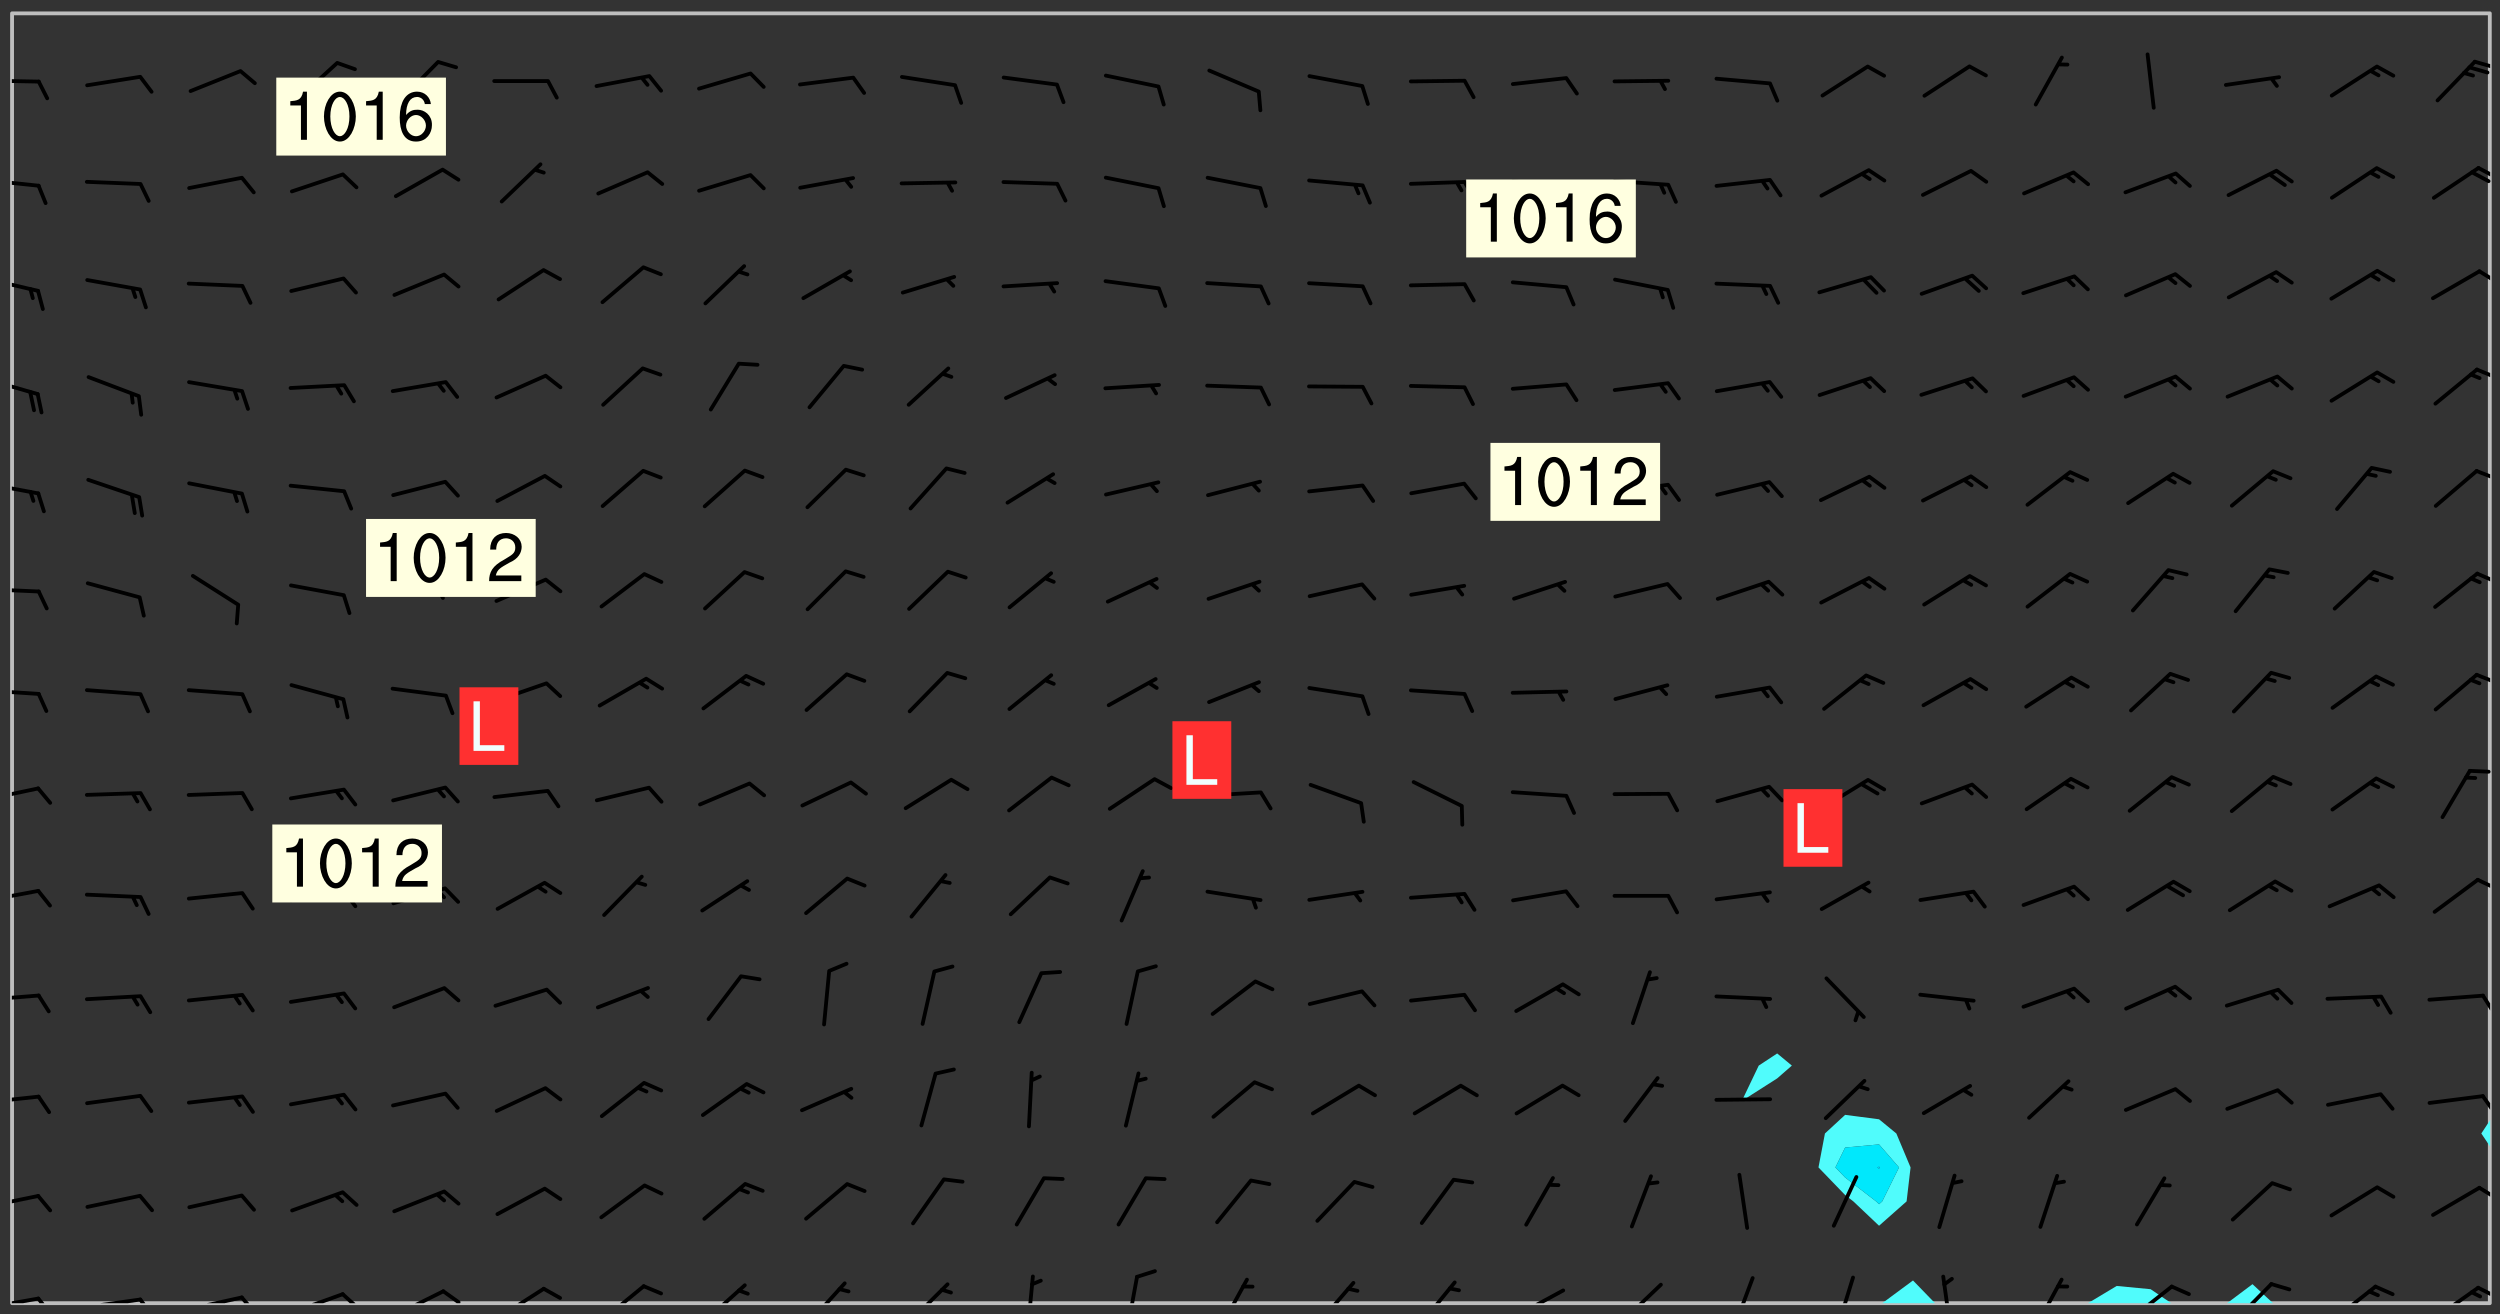 <svg xmlns="http://www.w3.org/2000/svg" role="img" xmlns:xlink="http://www.w3.org/1999/xlink" viewBox="142.45 309.95 326.84 171.84"><rect x="142.45" y="309.95" width="326.84" height="171.84" fill="#333333" stroke="none"/><defs><clipPath id="clip2"><path d="M 144 311.672 L 145 311.672 L 145 480.328 L 144 480.328 Z M 144 311.672"/></clipPath><clipPath id="clip3"><path d="M 144 311.672 L 468 311.672 L 468 480.328 L 144 480.328 Z M 144 311.672"/></clipPath><clipPath id="clip4"><path d="M 388 477 L 396 477 L 396 480.328 L 388 480.328 Z M 388 477"/></clipPath><clipPath id="clip5"><path d="M 415 478 L 427 478 L 427 480.328 L 415 480.328 Z M 415 478"/></clipPath><clipPath id="clip6"><path d="M 433 477 L 440 477 L 440 480.328 L 433 480.328 Z M 433 477"/></clipPath><clipPath id="clip7"><path d="M 467 459 L 468 459 L 468 480.328 L 467 480.328 Z M 467 459"/></clipPath><clipPath id="clip8"><path d="M 467 311.672 L 468 311.672 L 468 457 L 467 457 Z M 467 311.672"/></clipPath><clipPath id="clip9"><path d="M 144 479 L 148 479 L 148 480.328 L 144 480.328 Z M 144 479"/></clipPath><clipPath id="clip10"><path d="M 147 479 L 150 479 L 150 480.328 L 147 480.328 Z M 147 479"/></clipPath><clipPath id="clip11"><path d="M 153 479 L 162 479 L 162 480.328 L 153 480.328 Z M 153 479"/></clipPath><clipPath id="clip12"><path d="M 160 479 L 163 479 L 163 480.328 L 160 480.328 Z M 160 479"/></clipPath><clipPath id="clip13"><path d="M 166 479 L 175 479 L 175 480.328 L 166 480.328 Z M 166 479"/></clipPath><clipPath id="clip14"><path d="M 173 479 L 176 479 L 176 480.328 L 173 480.328 Z M 173 479"/></clipPath><clipPath id="clip15"><path d="M 180 478 L 188 478 L 188 480.328 L 180 480.328 Z M 180 478"/></clipPath><clipPath id="clip16"><path d="M 187 478 L 190 478 L 190 480.328 L 187 480.328 Z M 187 478"/></clipPath><clipPath id="clip17"><path d="M 193 478 L 201 478 L 201 480.328 L 193 480.328 Z M 193 478"/></clipPath><clipPath id="clip18"><path d="M 200 478 L 203 478 L 203 480.328 L 200 480.328 Z M 200 478"/></clipPath><clipPath id="clip19"><path d="M 207 478 L 214 478 L 214 480.328 L 207 480.328 Z M 207 478"/></clipPath><clipPath id="clip20"><path d="M 220 477 L 227 477 L 227 480.328 L 220 480.328 Z M 220 477"/></clipPath><clipPath id="clip21"><path d="M 234 477 L 241 477 L 241 480.328 L 234 480.328 Z M 234 477"/></clipPath><clipPath id="clip22"><path d="M 247 477 L 254 477 L 254 480.328 L 247 480.328 Z M 247 477"/></clipPath><clipPath id="clip23"><path d="M 261 477 L 267 477 L 267 480.328 L 261 480.328 Z M 261 477"/></clipPath><clipPath id="clip24"><path d="M 276 476 L 278 476 L 278 480.328 L 276 480.328 Z M 276 476"/></clipPath><clipPath id="clip25"><path d="M 289 476 L 292 476 L 292 480.328 L 289 480.328 Z M 289 476"/></clipPath><clipPath id="clip26"><path d="M 301 476 L 306 476 L 306 480.328 L 301 480.328 Z M 301 476"/></clipPath><clipPath id="clip27"><path d="M 314 477 L 320 477 L 320 480.328 L 314 480.328 Z M 314 477"/></clipPath><clipPath id="clip28"><path d="M 327 477 L 333 477 L 333 480.328 L 327 480.328 Z M 327 477"/></clipPath><clipPath id="clip29"><path d="M 340 478 L 348 478 L 348 480.328 L 340 480.328 Z M 340 478"/></clipPath><clipPath id="clip30"><path d="M 354 477 L 360 477 L 360 480.328 L 354 480.328 Z M 354 477"/></clipPath><clipPath id="clip31"><path d="M 368 476 L 372 476 L 372 480.328 L 368 480.328 Z M 368 476"/></clipPath><clipPath id="clip32"><path d="M 382 476 L 385 476 L 385 480.328 L 382 480.328 Z M 382 476"/></clipPath><clipPath id="clip33"><path d="M 396 476 L 398 476 L 398 480.328 L 396 480.328 Z M 396 476"/></clipPath><clipPath id="clip34"><path d="M 408 476 L 413 476 L 413 480.328 L 408 480.328 Z M 408 476"/></clipPath><clipPath id="clip35"><path d="M 420 477 L 427 477 L 427 480.328 L 420 480.328 Z M 420 477"/></clipPath><clipPath id="clip36"><path d="M 434 477 L 440 477 L 440 480.328 L 434 480.328 Z M 434 477"/></clipPath><clipPath id="clip37"><path d="M 447 477 L 454 477 L 454 480.328 L 447 480.328 Z M 447 477"/></clipPath><clipPath id="clip38"><path d="M 460 478 L 467 478 L 467 480.328 L 460 480.328 Z M 460 478"/></clipPath><clipPath id="clip39"><path d="M 466 478 L 468 478 L 468 480 L 466 480 Z M 466 478"/></clipPath><clipPath id="clip40"><path d="M 144 466 L 148 466 L 148 468 L 144 468 Z M 144 466"/></clipPath><clipPath id="clip41"><path d="M 466 464 L 468 464 L 468 467 L 466 467 Z M 466 464"/></clipPath><clipPath id="clip42"><path d="M 144 453 L 148 453 L 148 455 L 144 455 Z M 144 453"/></clipPath><clipPath id="clip43"><path d="M 466 453 L 468 453 L 468 456 L 466 456 Z M 466 453"/></clipPath><clipPath id="clip44"><path d="M 144 439 L 148 439 L 148 441 L 144 441 Z M 144 439"/></clipPath><clipPath id="clip45"><path d="M 466 439 L 468 439 L 468 443 L 466 443 Z M 466 439"/></clipPath><clipPath id="clip46"><path d="M 144 426 L 148 426 L 148 428 L 144 428 Z M 144 426"/></clipPath><clipPath id="clip47"><path d="M 466 424 L 468 424 L 468 427 L 466 427 Z M 466 424"/></clipPath><clipPath id="clip48"><path d="M 144 412 L 148 412 L 148 415 L 144 415 Z M 144 412"/></clipPath><clipPath id="clip49"><path d="M 465 410 L 468 410 L 468 412 L 465 412 Z M 465 410"/></clipPath><clipPath id="clip50"><path d="M 144 399 L 148 399 L 148 401 L 144 401 Z M 144 399"/></clipPath><clipPath id="clip51"><path d="M 465 397 L 468 397 L 468 400 L 465 400 Z M 465 397"/></clipPath><clipPath id="clip52"><path d="M 144 386 L 148 386 L 148 388 L 144 388 Z M 144 386"/></clipPath><clipPath id="clip53"><path d="M 466 384 L 468 384 L 468 387 L 466 387 Z M 466 384"/></clipPath><clipPath id="clip54"><path d="M 144 372 L 148 372 L 148 375 L 144 375 Z M 144 372"/></clipPath><clipPath id="clip55"><path d="M 465 371 L 468 371 L 468 373 L 465 373 Z M 465 371"/></clipPath><clipPath id="clip56"><path d="M 144 359 L 148 359 L 148 362 L 144 362 Z M 144 359"/></clipPath><clipPath id="clip57"><path d="M 466 358 L 468 358 L 468 360 L 466 360 Z M 466 358"/></clipPath><clipPath id="clip58"><path d="M 144 346 L 148 346 L 148 349 L 144 349 Z M 144 346"/></clipPath><clipPath id="clip59"><path d="M 466 345 L 468 345 L 468 347 L 466 347 Z M 466 345"/></clipPath><clipPath id="clip60"><path d="M 144 333 L 148 333 L 148 335 L 144 335 Z M 144 333"/></clipPath><clipPath id="clip61"><path d="M 466 331 L 468 331 L 468 334 L 466 334 Z M 466 331"/></clipPath><clipPath id="clip62"><path d="M 465 332 L 468 332 L 468 334 L 465 334 Z M 465 332"/></clipPath><clipPath id="clip63"><path d="M 144 320 L 148 320 L 148 321 L 144 321 Z M 144 320"/></clipPath><clipPath id="clip64"><path d="M 465 317 L 468 317 L 468 319 L 465 319 Z M 465 317"/></clipPath><g id="surface1124" clip-path="url(#clip1)"><path fill="#fff" fill-opacity="0" fill-rule="evenodd" d="M 0 0 L 1000 0 L 1000 1000 L 0 1000 Z M 0 0"/><path fill="#d3d3d3" fill-opacity="0" fill-rule="evenodd" d="M162.152 355.867L161.918 356.16 161.977 356.395 162.094 356.566 162.27 356.801 162.562 357.148 162.676 357.207 162.793 357.035 162.852 356.801 163.027 356.625 163.492 356.449 164.191 356.449 164.426 356.742 164.715 357.559 164.773 357.734 164.949 357.965 165.301 358.199 166 358.898 166.172 359.074 166.406 359.422 166.641 359.832 166.93 360.414 167.34 360.879 167.57 361.113 167.805 361.289 167.922 361.52 168.098 361.812 168.27 362.977 168.27 363.211 168.328 363.5 168.387 363.617 168.504 363.734 168.852 364.145 168.969 364.316 169.145 364.492 169.32 364.727 169.438 364.898 169.609 365.25 169.668 365.484 169.902 365.891 170.137 365.832 169.961 366.008 169.902 366.938 169.32 366.938 169.086 366.824 168.738 366.938 168.621 367.055 168.562 367.348 168.504 367.523 168.387 367.695 167.922 367.988 167.863 368.223 167.805 368.336 167.805 368.98 167.863 369.152 167.863 369.562 167.922 369.621 167.922 370.027 167.98 370.434 168.098 370.609 168.156 370.668 168.387 371.309 168.328 371.602 168.328 372.301 168.27 372.883 168.27 373.117 168.211 373.348 168.156 373.699 168.156 375.621 168.211 375.738 168.637 375.738 168.27 375.855 168.246 376.207 169.137 377.375 170.879 377.914 172.219 378.273 172.219 378.812 172.309 379.621 172.844 380.336 174.363 380.605 175.254 380.52 175.344 381.684 175.879 381.863 177.039 381.684 179.094 380.699 180.254 380.336 182.133 380.16 183.828 379.98 183.648 380.699 182.133 380.785 180.883 380.875 180.078 381.145 179.004 381.953 179.273 382.672 179.809 383.57 179.629 384.195 179.363 385.004 179.629 386.082 180.254 386.98 181.059 387.16 182.309 386.98 182.043 387.703 182.141 388.207 182.195 388.5 182.195 388.672 182.254 388.965 182.254 389.371 182.43 389.488 182.781 389.605 183.188 389.605 183.48 389.43 183.594 389.312 183.652 389.195 183.77 388.965 183.828 388.789 184.18 388.324 184.41 388.148 184.586 388.09 184.762 388.148 184.82 388.324 184.938 389.312 184.992 389.781 185.051 389.953 185.168 390.188 185.344 390.246 186.16 390.305 186.449 390.305 186.566 390.539 186.625 390.945 186.684 391.297 186.684 392.402 186.801 392.695 186.918 393.043 187.207 393.742 187.383 394.094 187.965 394.848 188.316 395.023 188.488 395.082 188.957 395.316 189.598 395.781 189.945 396.016 190.238 396.191 190.531 396.246 190.762 396.309 191.578 396.656 191.871 396.832 191.984 397.004 192.336 397.355 192.453 397.531 192.977 398.172 192.977 398.461 193.035 398.812 193.035 399.16 193.094 399.512 193.152 399.801 193.27 399.859 193.441 399.918 193.617 399.918 194.199 400.152 194.375 400.27 194.551 400.559 194.727 400.793 194.84 401.027 195.133 401.258 195.25 401.375 195.25 401.785 195.309 401.84 195.598 402.074 195.832 402.191 195.891 402.309 196.008 402.48 196.066 402.598 196.297 402.832 196.355 403.008 196.59 403.066 196.707 403.125 196.59 403.238 196.531 403.355 196.531 403.473 196.414 403.766 196.297 404.055 196.297 404.637 196.473 404.754 196.59 404.812 196.648 404.93 196.766 405.047 196.879 405.105 197.055 405.453 197.113 405.805 197.172 406.211 197.172 406.387 197.113 406.562 196.996 407.262 196.996 407.434 197.113 407.609 197.406 407.902 197.812 407.902 197.988 408.02 198.105 408.191 198.223 408.484 198.223 408.719 197.695 408.719 197.465 408.484 197.23 408.484 197.055 408.543 196.996 409.242 197.055 409.59 197.172 409.766 197.348 410.176 197.465 410.406 197.754 410.875 197.93 410.93 198.453 410.93 198.688 410.988 199.445 411.629 199.504 411.922 199.504 412.156 199.562 412.215 199.793 412.562 199.793 412.914 199.676 413.086 199.676 413.379 199.969 413.668 200.262 413.844 200.434 413.902 200.727 414.078 201.02 414.195 201.602 414.602 201.891 414.836 202.184 415.012 202.402 415.172 202.418 415.184 202.648 415.359 203.289 415.883 203.465 416.117 203.582 416.293 203.758 416.469 203.871 416.641 203.871 417.281 203.988 417.457 204.457 417.574 205.039 417.691 205.273 417.75 205.504 417.863 205.797 417.98 205.91 418.039 206.496 418.391 206.785 418.562 206.961 418.625 207.137 418.68 207.312 418.738 208.012 419.09 208.301 419.266 208.535 419.32 208.824 419.496 209.059 419.613 209.699 420.02 209.992 420.137 210.164 420.195 210.398 420.254 210.809 420.312 211.039 420.371 211.273 420.488 211.332 420.66 210.922 420.836 211.391 420.895 211.449 421.188 211.562 421.422 211.738 421.477 211.973 421.535 212.148 421.594 212.555 421.711 213.195 421.945 213.312 422.117 213.371 422.352 213.371 422.527 213.312 422.645 213.254 423.051 213.488 423.285 213.605 423.344 213.953 423.461 214.594 423.691 214.77 423.809 215.059 423.926 215.234 424.102 215.469 424.566 216.051 425.672 216.227 425.848 216.574 426.023 216.75 426.141 217.102 426.258 218.148 426.781 218.383 426.84 218.848 426.953 219.141 427.012 219.605 427.188 220.363 427.77 220.598 428.004 220.945 428.469 221.121 428.645 221.41 428.879 222.227 429.578 222.52 429.754 222.809 430.043 223.102 430.219 223.395 430.508 224.09 431.148 224.266 431.324 224.559 431.559 224.848 431.793 225.316 432.082 225.957 432.664 226.305 432.898 226.539 433.191 226.887 433.539 227.238 434.004 228.172 434.996 228.52 435.402 228.637 435.578 228.871 435.637 228.984 435.754 229.629 435.93 229.859 436.043 230.094 436.102 230.387 436.277 230.617 436.395 231.551 437.094 231.957 437.5 232.191 437.676 232.598 437.852 232.832 437.969 233.648 438.316 233.996 438.551 234.23 438.668 234.523 438.957 234.754 439.074 235.512 439.426 235.863 439.598 236.094 439.656 236.387 439.773 236.621 439.832 237.492 440.008 238.309 440.008 238.777 440.238 238.949 440.297 239.824 440.996 240.289 441.113 240.582 441.172 240.758 441.23 240.988 441.289 241.457 441.348 241.805 441.406 242.156 441.465 242.562 441.523 242.855 441.523 243.027 441.582 243.027 441.812 243.203 441.988 243.496 441.988 243.844 442.047 244.195 442.105 244.895 442.223 245.535 442.223 246 441.988 246.293 441.812 246.465 441.695 246.875 441.523 247.164 441.348 248.098 440.883 248.566 440.59 249.09 440.297 249.555 440.125 250.02 439.949 251.07 439.484 251.359 439.367 251.77 439.25 252.059 439.133 252.586 438.957 254.102 438.258 254.684 437.91 254.973 437.852 255.266 437.793 255.613 437.676 256.488 437.445 256.84 437.328 256.953 437.328 257.188 437.27 258.062 437.035 258.297 436.977 259.109 436.977 259.461 436.918 260.277 436.801 260.449 436.742 260.801 436.688 261.094 436.629 261.324 436.57 262.141 436.395 262.316 436.336 262.664 436.336 262.898 436.277 263.363 436.16 264.121 435.988 264.355 435.93 264.703 435.93 265.113 435.812 265.402 435.754 266.688 435.695 266.977 435.695 267.387 435.637 267.617 435.578 267.793 435.578 268.668 435.461 269.074 435.461 269.484 435.344 269.832 435.344 270.184 435.23 271.055 435.172 272.805 435.172 273.852 435.461 274.262 435.578 274.551 435.695 274.902 435.812 275.191 435.93 276.242 436.102 276.531 436.16 276.824 436.16 277.117 436.219 277.289 436.277 277.699 436.336 277.871 436.395 277.988 436.453 278.105 436.453 278.223 436.512 278.574 436.57 278.688 436.57 279.098 436.637 281.02 437.031 282.945 437.426 284.465 437.875 286.16 438.594 288.305 439.398 289.91 438.68 291.34 437.875 292.5 436.797 293.75 436.348 296.785 435.629 298.66 435.27 300.805 433.922 303.039 432.668 305.539 431.41 307.234 430.961 309.02 430.781 310.18 430.512 310.805 431.051 312.145 430.781 312.859 429.793 313.844 428.449 314.289 428.27 315.094 427.91 316.969 427.371 318.754 426.922 320.004 426.652 321.164 426.562 322.863 426.473 324.824 426.203 326.074 426.113 326.613 426.113 327.238 426.023 328.129 426.023 330.273 425.844 332.684 425.664 335.273 425.574 336.969 425.754 338.578 425.844 340.008 426.203 341.168 426.922 343.043 427.91 344.203 429.438 344.469 430.152 345.098 430.242 345.453 431.141 345.988 431.68 346.523 433.207 347.598 433.566 348.133 433.566 347.328 434.102 347.418 435.809 348.133 438.504 349.023 439.309 349.918 440.297 350.633 441.555 352.418 442.094 353.938 441.914 354.293 443.258 355.902 442.453 356.883 441.914 357.152 442.184 357.469 441.969 357.688 441.824 358.488 442.273 358.938 441.914 359.293 441.914 359.828 441.645 360.367 440.926 360.902 440.656 361.527 439.668 362.688 440.117 363.527 440.488 364.922 441.105 366.617 440.926 368.223 440.926 370.008 441.016 370.188 439.309 370.723 437.965 371.527 438.234 372.02 439.082 372.422 439.488 372.332 440.027 372.332 440.387 373.047 440.836 373.758 440.566 375.188 440.566 375.547 441.555 375.992 442.812 376.707 444.156 377.957 444.785 379.652 445.414 380.367 445.234 380.547 444.695 381.527 444.605 381.977 444.965 382.062 446.223 381.797 446.852 381.262 447.031 381.262 447.57 381.977 448.555 382.242 449.094 383.227 450.082 384.027 451.16 383.762 451.52 383.672 452.418 383.047 454.75 382.691 456.816 382.602 458.609 382.422 459.328 382.332 459.867 382.332 461.305 381.352 463.188 380.992 464.895 380.457 465.793 379.652 466.961 379.387 467.5 381.441 468.754 381.527 469.113 381.172 469.652 381.082 469.473 381.082 470.281 381.172 471.719 380.727 472.434 379.652 472.527 379.387 473.242 379.922 474.141 380.727 474.859 381.887 475.668 383.227 475.938 383.672 476.297 383.316 476.746 381.527 476.656 380.277 476.207 379.562 475.488 378.938 475.398 378.762 478.988 378.574 480.297 467.934 480.297 467.934 311.703 412.664 311.703 412.664 360.785 413.426 360.91 416.715 361.453 418.738 364.289 418.738 367.043 421.09 367.375 423.438 367.707 427.488 367.707 426.109 371.867 424.086 372.574 422.062 373.277 421.52 373.621 418.926 375.238 418.738 375.355 416.715 373.277 415.984 370.535 413.312 368.457 411.938 364.957 411.871 364.875 409.914 362.203 412.664 360.785 412.664 311.703 294.422 311.703 294.422 403.117 294.539 403.148 294.672 403.16 294.746 403.234 294.852 403.281 294.941 403.34 295.027 403.398 295.117 403.457 295.414 403.754 295.473 403.844 295.504 403.961 295.531 404.078 295.547 404.215 295.516 404.332 295.457 404.422 295.398 404.508 295.355 404.613 295.309 404.715 295.281 404.836 295.281 404.98 295.457 405.25 295.605 405.398 295.68 405.484 295.754 405.559 295.797 405.664 295.859 405.754 295.918 405.84 295.961 405.945 296.02 406.035 296.066 406.137 296.109 406.242 296.168 406.328 296.285 406.508 296.359 406.582 296.422 406.668 296.48 406.758 296.523 406.863 296.582 406.953 296.641 407.039 296.703 407.129 296.762 407.219 296.805 407.32 296.922 407.5 296.996 407.574 297.055 407.66 297.129 407.734 297.219 407.793 297.324 407.84 297.473 407.84 297.605 407.824 297.738 407.84 297.84 407.793 297.914 407.719 297.961 407.617 297.945 407.484 297.945 407.336 297.898 407.23 297.871 407.113 297.824 407.012 297.797 406.891 297.754 406.789 297.691 406.699 297.648 406.598 297.605 406.492 297.574 406.375 297.559 406.242 297.547 406.105 297.633 406.047 297.691 405.961 297.812 405.93 297.855 406.035 297.871 406.168 297.871 406.285 297.93 406.387 297.988 406.477 298.078 406.535 298.227 406.684 298.285 406.773 298.328 406.879 298.316 406.98 298.402 407.039 298.508 407.086 298.594 407.145 298.684 407.203 298.758 407.277 298.641 407.305 298.535 407.352 298.449 407.41 298.375 407.484 298.316 407.574 298.254 407.66 298.227 407.781 298.18 407.883 298.137 407.988 298.105 408.105 298.094 408.238 298.078 408.371 298.078 408.52 298.105 408.637 298.152 408.742 298.195 408.844 298.254 408.934 298.328 409.008 298.418 409.066 298.492 409.141 298.582 409.199 298.641 409.289 298.684 409.395 298.73 409.496 298.848 409.527 298.98 409.543 299.129 409.543 299.246 409.512 299.352 409.555 299.395 409.66 299.441 409.762 299.469 409.883 299.5 410 299.527 410.117 299.559 410.238 299.586 410.355 299.691 410.398 299.793 410.445 299.926 410.43 300.074 410.578 300.137 410.664 300.211 410.738 300.281 410.812 300.371 410.875 300.477 410.918 300.578 410.961 300.695 410.992 300.832 411.008 300.949 410.977 301.023 410.902 301.051 410.785 301.039 410.652 301.008 410.531 300.98 410.414 301.023 410.309 301.141 410.309 301.23 410.371 301.348 410.398 301.496 410.398 301.629 410.414 301.777 410.414 301.91 410.43 302.043 410.414 302.191 410.414 302.324 410.398 302.457 410.387 302.594 410.398 302.711 410.371 302.844 410.355 303.035 410.297 302.977 410.473 302.961 410.605 302.934 410.727 302.918 410.859 302.859 410.945 302.727 410.961 302.621 411.008 302.516 411.051 302.398 411.082 302.281 411.109 302.016 411.141 301.867 411.141 301.734 411.156 301.66 411.23 301.719 411.316 301.867 411.465 301.984 411.645 302.059 411.715 302.148 411.777 302.238 411.836 302.324 411.895 302.414 411.953 302.516 411.996 302.621 412.059 302.727 412.102 302.812 412.16 302.918 412.207 303.02 412.25 303.199 412.367 303.258 412.457 303.215 412.559 303.168 412.664 303.184 412.797 303.406 413.02 303.465 413.109 303.508 413.211 303.539 413.332 303.582 413.434 303.598 413.566 303.629 413.684 303.641 413.82 303.672 413.938 303.82 414.086 303.922 414.129 304.027 414.172 304.145 414.203 304.277 414.219 304.414 414.234 304.531 414.234 304.648 414.203 304.738 414.145 304.781 414.039 304.828 413.938 304.871 413.832 304.902 413.715 304.914 413.582 304.914 413.434 304.902 413.301 304.887 413.168 304.855 413.051 304.812 412.945 304.766 412.84 304.723 412.738 304.68 412.633 304.664 412.5 304.68 412.367 304.707 412.25 304.738 412.133 304.766 412.012 304.812 411.91 304.902 411.852 304.988 411.789 305.062 411.715 305.152 411.656 305.375 411.434 305.434 411.348 305.508 411.273 305.625 411.094 305.684 411.008 305.684 410.859 305.609 410.785 305.508 410.738 305.402 410.695 305.301 410.652 305.242 410.562 305.195 410.457 305.168 410.34 305.258 410.281 305.375 410.25 305.477 410.207 305.656 410.09 305.805 409.941 305.816 409.809 305.805 409.703 305.715 409.645 305.582 409.66 305.434 409.66 305.301 409.676 305.168 409.66 305.047 409.629 304.961 409.57 304.887 409.496 304.828 409.406 304.766 409.32 304.648 409.141 304.59 409.055 304.621 408.934 304.707 408.875 304.828 408.844 304.887 408.758 304.887 408.637 304.855 408.52 304.797 408.43 304.738 408.344 304.691 408.238 304.664 408.121 304.648 407.988 304.707 407.898 304.781 407.824 304.871 407.766 304.988 407.586 305.062 407.512 305.121 407.426 305.27 407.277 305.391 407.246 305.523 407.23 305.656 407.246 305.73 407.32 305.773 407.426 305.789 407.559 305.758 407.676 305.641 407.707 305.508 407.719 305.359 407.867 305.316 407.973 305.27 408.074 305.242 408.195 305.211 408.312 305.211 408.461 305.242 408.578 305.285 408.684 305.344 408.773 305.418 408.844 305.492 408.918 305.609 408.949 305.73 408.977 305.848 408.949 305.98 408.934 306.098 408.934 306.188 408.992 306.262 409.066 306.309 409.172 306.367 409.258 306.469 409.305 306.602 409.32 306.707 409.363 306.793 409.422 306.781 409.527 306.707 409.602 306.527 409.719 306.469 409.809 306.379 409.867 306.309 409.941 306.234 410.016 306.172 410.105 306.145 410.223 306.129 410.355 306.145 410.488 306.129 410.621 306.129 410.77 306.145 410.902 306.172 411.02 306.203 411.141 306.277 411.215 306.367 411.273 306.453 411.332 306.543 411.391 306.66 411.422 306.66 411.508 306.559 411.555 306.469 411.613 306.203 411.645 306.086 411.672 305.938 411.672 305.832 411.715 305.73 411.762 305.672 411.852 305.609 412.086 305.598 412.219 305.566 412.34 305.551 412.473 305.551 412.766 305.539 412.898 305.551 413.035 305.566 413.168 305.699 413.184 305.832 413.195 305.953 413.227 306.039 413.285 306.113 413.359 306.16 413.465 306.203 413.566 306.219 413.699 306.219 414.145 306.203 414.277 306.203 414.723 306.234 414.988 306.262 415.105 306.277 415.238 306.309 415.355 306.395 415.566 306.426 415.832 306.426 415.98 306.395 416.098 306.367 416.215 306.336 416.336 306.309 416.453 306.277 416.57 306.246 416.691 306.234 416.824 306.219 416.957 306.309 417.016 306.426 416.984 306.527 417 306.574 417.105 306.543 417.371 306.543 417.812 306.5 417.918 306.453 418.023 306.41 418.125 306.367 418.23 306.309 418.316 306.277 418.438 306.234 418.555 306.203 418.672 306.188 418.805 306.203 418.938 306.262 419.027 306.367 419.074 306.453 419.133 306.512 419.219 306.5 419.355 306.469 419.473 306.426 419.574 306.426 420.02 306.41 420.152 306.41 420.301 306.379 420.418 306.336 420.523 306.309 420.641 306.262 420.746 306.219 420.848 306.188 420.969 306.16 421.086 306.129 421.219 306.098 421.336 306.07 421.453 306.027 421.559 305.996 421.676 305.965 421.797 305.953 421.93 305.938 422.062 305.938 422.359 305.965 422.477 305.965 422.625 306.012 423.023 306.039 423.141 306.098 423.23 306.219 423.262 306.367 423.262 306.5 423.246 306.559 423.336 306.559 423.453 306.5 423.543 306.41 423.602 306.309 423.645 306.203 423.691 306.113 423.75 306.027 423.809 305.891 423.824 305.773 423.793 305.641 423.777 305.539 423.824 305.477 423.91 305.465 424.047 305.449 424.18 305.418 424.297 305.391 424.414 305.375 424.547 305.344 424.668 305.344 424.965 305.359 425.098 305.391 425.215 305.391 425.363 305.402 425.496 305.402 425.645 305.375 425.762 305.328 425.863 305.301 425.984 305.27 426.102 305.211 426.191 305.137 426.266 305.035 426.309 304.93 426.355 304.812 426.383 304.691 426.414 304.59 426.367 304.648 426.281 304.754 426.234 304.781 426.117 304.812 426 304.84 425.879 304.871 425.762 304.871 425.613 304.887 425.48 304.855 425.363 304.812 425.258 304.707 425.273 304.633 425.348 304.531 425.391 304.441 425.453 304.367 425.527 304.324 425.629 304.309 425.762 304.277 425.879 304.25 426 304.219 426.117 304.191 426.234 304.16 426.355 304.133 426.473 304.102 426.59 304.059 426.695 303.969 426.754 303.879 426.754 303.762 426.723 303.73 426.637 303.746 426.5 303.715 426.383 303.715 426.234 303.703 426.102 303.703 425.953 303.641 425.719 303.613 425.598 303.57 425.496 303.523 425.391 303.465 425.305 303.406 425.215 303.363 425.109 303.301 425.023 303.152 424.875 303.082 424.801 302.977 424.754 302.871 424.711 302.77 424.668 302.473 424.371 302.383 424.297 302.297 424.238 302.191 424.195 302.102 424.133 302.016 424.074 301.91 424.031 301.82 423.973 301.734 423.91 301.66 423.84 301.555 423.793 301.469 423.734 301.363 423.691 301.273 423.629 301.172 423.586 301.066 423.543 300.98 423.484 300.875 423.438 300.77 423.395 300.668 423.348 300.578 423.289 300.477 423.246 300.371 423.203 300.281 423.141 300.164 423.113 300.031 423.098 299.898 423.113 299.75 423.113 299.617 423.129 299.5 423.098 299.41 423.039 299.336 422.965 299.246 422.906 299.145 422.859 298.996 422.859 298.875 422.832 298.773 422.789 298.699 422.715 298.582 422.535 298.492 422.477 298.391 422.434 298.301 422.371 298.195 422.328 298.105 422.27 298.02 422.211 297.914 422.164 297.855 422.078 297.797 421.988 297.754 421.883 297.707 421.781 297.633 421.707 297.547 421.648 297.473 421.574 297.383 421.516 297.16 421.293 297.117 421.188 297.086 420.922 297.191 420.879 297.336 420.879 297.441 420.922 297.516 420.996 297.605 421.055 297.691 421.113 297.797 421.16 297.887 421.219 298.035 421.367 298.105 421.441 298.254 421.59 298.316 421.676 298.391 421.75 298.477 421.809 298.551 421.883 298.641 421.945 298.73 422.004 298.816 422.062 299.086 422.238 299.188 422.285 299.293 422.328 299.395 422.371 299.441 422.297 299.5 422.211 299.574 422.137 299.645 422.062 299.75 422.105 299.824 422.18 299.883 422.27 299.926 422.371 299.973 422.477 300.016 422.582 300.137 422.609 300.254 422.582 300.328 422.492 300.371 422.387 300.43 422.297 300.504 422.223 300.609 422.18 300.727 422.152 300.859 422.164 300.949 422.223 301.098 422.371 301.156 422.461 301.199 422.566 301.246 422.668 301.289 422.773 301.332 422.875 301.438 422.922 301.543 422.965 301.676 422.98 301.762 422.922 301.82 422.832 301.895 422.758 302 422.715 302.117 422.742 302.223 422.789 302.324 422.832 302.43 422.875 302.531 422.922 302.711 423.039 302.711 423.156 302.695 423.289 302.711 423.422 302.727 423.559 302.785 423.645 302.887 423.691 303.008 423.719 303.125 423.75 303.273 423.75 303.391 423.719 303.449 423.629 303.629 423.512 303.688 423.422 303.762 423.348 303.82 423.262 303.938 423.082 304.117 422.965 304.234 422.996 304.324 423.055 304.367 423.129 304.352 423.262 304.352 423.379 304.441 423.438 304.59 423.438 304.723 423.422 304.855 423.41 305.121 423.379 305.227 423.336 305.344 423.305 305.465 423.277 305.539 423.203 305.609 423.129 305.672 423.039 305.656 422.934 305.609 422.832 305.508 422.789 305.402 422.773 305.285 422.801 305.02 422.832 304.871 422.832 304.797 422.758 304.707 422.699 304.59 422.668 304.473 422.641 304.34 422.625 304.191 422.625 304.059 422.641 303.762 422.641 303.656 422.594 303.508 422.445 303.465 422.344 303.406 422.254 303.629 422.031 303.715 421.973 303.82 421.93 303.938 421.898 304.07 421.883 304.203 421.898 304.34 421.914 304.441 421.957 304.574 421.945 304.664 421.883 304.766 421.84 304.828 421.75 304.781 421.648 304.691 421.59 304.574 421.559 304.473 421.516 304.414 421.426 304.352 421.336 304.352 421.219 304.367 421.086 304.473 421.039 304.547 420.969 304.547 420.848 304.457 420.789 304.426 420.672 304.516 420.613 304.59 420.539 304.633 420.434 304.691 420.344 304.738 420.242 304.754 420.109 304.754 419.961 304.707 419.855 304.664 419.754 304.574 419.695 304.441 419.68 304.34 419.637 304.203 419.621 304.086 419.59 303.641 419.59 303.508 419.574 303.375 419.562 303.242 419.547 303.125 419.516 302.977 419.516 302.844 419.5 302.711 419.488 302.445 419.457 302.324 419.414 302.238 419.355 302.164 419.281 302.164 419.133 302.176 419 302.281 418.953 302.383 418.91 302.516 418.895 302.668 418.895 302.801 418.879 303.094 418.879 303.215 418.91 303.316 418.953 303.406 419.012 303.641 419.074 303.762 419.027 303.852 418.969 303.953 418.926 304.086 418.91 304.191 418.953 304.293 419 304.426 419.012 304.547 418.984 304.691 418.984 304.812 418.953 304.93 418.926 305.035 418.879 305.109 418.805 305.195 418.746 305.344 418.598 305.402 418.512 305.449 418.406 305.477 418.289 305.492 418.184 305.391 418.141 305.301 418.082 305.184 418.051 305.078 418.008 304.988 417.945 304.914 417.859 304.84 417.785 304.738 417.742 304.633 417.695 304.531 417.652 304.473 417.562 304.426 417.461 304.34 417.25 304.277 417.164 304.219 417.074 304.145 417 304.059 416.941 303.789 416.941 303.672 416.973 303.582 417.031 303.48 417.074 303.348 417.09 303.242 417.074 303.215 416.957 303.152 416.867 303.035 416.836 302.934 416.793 302.785 416.645 302.754 416.527 302.738 416.422 302.812 416.348 302.992 416.23 303.109 416.203 303.227 416.172 303.363 416.188 303.465 416.23 303.57 416.273 303.672 416.32 303.777 416.363 303.895 416.395 304.027 416.41 304.145 416.438 304.277 416.453 304.383 416.438 304.473 416.379 304.398 416.305 304.293 416.262 304.219 416.188 304.145 416.098 303.996 415.949 303.91 415.891 303.82 415.832 303.746 415.758 303.656 415.699 303.555 415.652 303.434 415.625 303.332 415.578 303.227 415.535 303.109 415.504 303.008 415.461 302.887 415.43 302.738 415.43 302.621 415.461 302.516 415.504 302.43 415.566 302.25 415.684 302.164 415.742 302.074 415.801 301.969 415.848 301.883 415.906 301.777 415.949 301.676 415.992 301.57 416.039 301.496 416.113 301.438 416.203 301.379 416.289 301.332 416.395 301.273 416.48 301.199 416.555 301.066 416.543 300.949 416.512 300.832 416.512 300.758 416.586 300.668 416.645 300.594 416.719 300.504 416.777 300.418 416.836 300.312 416.883 300.211 416.926 300.074 416.941 299.973 416.898 299.824 416.75 299.719 416.703 299.633 416.703 299.527 416.75 299.426 416.793 299.305 416.824 299.188 416.793 299.113 416.719 299.113 416.602 299.145 416.48 299.219 416.41 299.277 416.32 299.352 416.246 299.469 416.215 299.574 416.172 299.867 416.172 300 416.156 300.137 416.141 300.238 416.098 300.328 416.039 300.43 415.992 300.52 415.934 300.652 415.922 300.742 415.98 300.875 415.992 300.965 415.934 301.051 415.875 301.156 415.832 301.246 415.773 301.332 415.711 301.422 415.652 301.57 415.504 301.629 415.418 301.688 415.328 301.793 415.285 301.926 415.27 302.043 415.297 302.164 415.328 302.223 415.27 302.281 415.18 302.312 414.914 302.34 414.797 302.445 414.809 302.578 414.824 302.68 414.781 302.77 414.723 302.828 414.633 302.902 414.559 302.961 414.469 303.008 414.367 303.02 414.234 303.008 414.102 302.961 413.996 302.812 413.848 302.754 413.758 302.695 413.672 302.652 413.566 302.652 413.121 302.668 412.988 302.668 412.84 302.68 412.707 302.621 412.648 302.531 412.707 302.43 412.664 302.25 412.547 302.164 412.488 302.102 412.398 302.043 412.309 301.969 412.234 301.883 412.176 301.762 412.207 301.66 412.219 301.555 412.266 301.469 412.324 301.363 412.367 301.215 412.516 301.125 412.574 301.039 412.633 300.949 412.695 300.844 412.738 300.711 412.754 300.711 412.633 300.816 412.59 300.934 412.559 301.008 412.488 301.051 412.383 301.051 412.234 301.023 412.117 300.875 411.969 300.742 411.953 300.594 411.953 300.477 411.984 300.371 412.027 300.27 412.07 300.18 412.133 300.062 412.16 299.988 412.086 300 411.953 299.957 411.852 299.914 411.746 299.824 411.688 299.707 411.715 299.586 411.746 299.469 411.777 299.367 411.82 299.246 411.852 299.145 411.895 299.039 411.938 298.949 411.996 298.848 412.012 298.848 411.895 298.863 411.762 298.805 411.672 298.73 411.715 298.582 411.863 298.523 411.953 298.449 412.027 298.402 412.133 298.359 412.234 298.285 412.309 298.227 412.398 298.152 412.473 298.094 412.559 298.02 412.633 297.93 412.695 297.855 412.766 297.781 412.84 297.68 412.855 297.547 412.871 297.441 412.828 297.441 412.707 297.59 412.559 297.633 412.457 297.691 412.367 297.738 412.266 297.781 412.16 297.84 412.07 297.871 411.953 297.914 411.852 297.945 411.73 297.973 411.613 298.02 411.508 298.062 411.406 298.105 411.301 298.18 411.23 298.27 411.168 298.359 411.109 298.461 411.066 298.758 411.066 299.023 411.035 299.129 410.992 299.055 410.918 298.938 410.887 298.832 410.844 298.742 410.785 298.641 410.738 298.551 410.68 298.449 410.637 298.344 410.594 298.254 410.531 298.168 410.473 298.062 410.43 297.961 410.387 297.84 410.355 297.723 410.324 297.621 410.281 297.5 410.25 297.398 410.207 297.309 410.148 297.266 410.043 297.25 409.91 297.352 409.867 297.484 409.852 297.621 409.867 297.754 409.852 297.855 409.809 297.914 409.719 297.93 409.613 297.84 409.555 297.766 409.48 297.664 409.438 297.574 409.379 297.426 409.23 297.383 409.125 297.367 408.992 297.367 408.699 297.309 408.609 297.219 408.551 297.145 408.477 297.102 408.371 297.07 408.254 297.012 408.164 296.938 408.09 296.82 408.062 296.746 407.988 296.656 407.93 296.566 407.867 296.48 407.809 296.406 407.734 296.348 407.648 296.301 407.543 296.215 407.484 296.066 407.336 295.871 407.277 295.738 407.293 295.637 407.336 295.562 407.41 295.516 407.512 295.473 407.617 295.414 407.707 295.355 407.793 295.059 408.09 294.969 408.148 294.883 408.148 294.82 408.062 294.777 407.957 294.809 407.84 294.867 407.75 294.895 407.633 294.883 407.5 294.793 407.438 294.688 407.484 294.57 407.512 294.453 407.543 294.184 407.719 294.082 407.766 293.965 407.793 293.859 407.84 293.77 407.898 293.668 407.941 293.609 407.855 293.562 407.75 293.578 407.617 293.625 407.512 293.695 407.438 293.77 407.367 293.828 407.277 293.828 407.129 293.785 407.023 293.547 407.023 293.445 407.07 293.414 407.188 293.387 407.305 293.355 407.426 293.281 407.469 293.148 407.484 293.074 407.438 293.031 407.336 292.988 407.23 292.941 407.129 292.898 407.023 292.777 407.055 292.676 407.098 292.543 407.113 292.426 407.145 292.32 407.188 292.23 407.246 292.129 407.293 292.008 407.32 291.875 407.336 291.773 407.293 291.715 407.203 291.668 407.098 291.625 406.996 291.582 406.891 291.582 406.773 291.641 406.684 291.727 406.625 291.906 406.508 292.008 406.461 292.113 406.418 292.219 406.359 292.32 406.316 292.41 406.254 292.512 406.211 292.617 406.152 292.719 406.105 292.809 406.047 292.914 406.004 293.016 405.961 293.105 405.898 293.207 405.855 293.344 405.84 293.461 405.871 293.562 405.914 293.684 405.945 293.785 405.988 293.891 406.035 293.992 406.078 294.098 406.121 294.199 406.168 294.305 406.211 294.406 406.254 294.512 406.301 294.598 406.359 294.703 406.402 294.82 406.434 294.926 406.477 295.027 406.523 295.117 406.582 295.223 406.625 295.324 406.668 295.43 406.715 295.547 406.742 295.648 406.789 295.77 406.816 295.918 406.816 296.004 406.758 296.02 406.656 296.078 406.566 296.051 406.449 295.977 406.375 295.859 406.195 295.785 406.121 295.695 406.047 295.516 405.93 295.43 405.871 295.324 405.828 295.223 405.781 294.953 405.605 294.895 405.516 294.82 405.441 294.762 405.352 294.719 405.25 294.688 405.133 294.672 404.996 294.672 404.434 294.66 404.301 294.645 404.168 294.613 404.051 294.598 403.918 294.586 403.785 294.555 403.664 294.332 403.441 294.273 403.355 294.258 403.25 294.289 403.133 294.422 403.117 294.422 311.703 172.992 311.703 172.992 313.156 172.934 313.391 172.582 314.441 172.41 314.965 172.293 315.312 172.117 315.723 172 315.895 171.766 316.188 171.535 316.246 171.184 316.246 171.066 316.305 170.836 316.711 170.836 317.004 170.953 317.18 171.184 317.41 171.301 317.645 171.941 318.402 172.234 318.867 172.41 319.102 172.641 319.453 172.875 319.801 173.516 320.617 173.691 321.082 173.863 321.492 173.98 322.188 174.156 322.656 174.273 324.055 174.332 324.52 174.332 325.395 174.449 326.441 174.449 331.223 174.391 331.688 174.039 332.969 173.863 333.492 173.75 333.902 173.398 334.832 172.934 336 172.699 336.582 172.582 336.758 172.41 337.105 172.234 337.512 171.883 338.328 171.824 338.621 171.711 338.914 171.594 339.203 171.535 339.379 171.418 340.254 171.359 340.66 171.301 340.777 171.242 340.953 171.184 341.125 170.953 341.652 170.836 341.824 170.836 342.059 170.719 342.293 170.66 342.465 170.484 343.051 170.484 343.34 170.426 343.516 170.426 343.809 170.367 343.922 170.309 344.449 170.309 344.621 170.254 344.855 170.254 347.477 170.078 348.293 169.961 348.469 169.785 348.703 169.668 348.875 169.555 349.109 168.969 350.043 168.738 350.332 168.445 350.797 168.27 351.031 167.98 351.383 167.629 352.082 167.516 352.312 167.34 352.723 167.164 352.953 166.758 353.48 165.941 354.18 165.648 354.352 165.359 354.586 165.184 354.703 165.008 354.879 164.484 355.285 163.957 355.461 163.785 355.637 163.551 355.691 162.91 355.867 162.152 355.867M174.363 386.891L173.289 387.34 173.648 388.234 174.898 387.52 175.344 386.98 174.363 386.891"/><path fill="#d3d3d3" fill-opacity="0" fill-rule="evenodd" d="M201.508 416.598L200.613 416.598 201.062 417.227 202.043 417.586 202.848 417.496 203.293 416.508 203.117 416.598 202.402 416.242 201.508 416.598M356.129 475.668L356.07 475.145 356.07 474.852 356.184 474.559 356.242 474.328 356.711 473.859 356.824 473.859 356.941 473.746 357.059 473.688 357.234 473.688 357.469 473.629 357.816 473.629 358.051 473.688 358.168 473.746 358.398 473.918 358.457 474.094 358.574 474.676 358.574 474.969 358.457 475.145 358.285 475.434 358.109 475.609 357.582 476.133 357.352 476.367 357.234 476.426 357.059 476.426 356.941 476.367 356.535 476.074 356.359 475.957 356.242 475.898 356.184 475.785 356.129 475.668M362.77 464.711L362.711 464.539 362.711 463.43 362.77 463.258 362.945 463.199 363.117 463.141 363.293 463.141 363.527 463.082 363.645 463.141 363.703 463.84 363.645 464.012 363.527 464.188 363.41 464.246 363.176 464.77 363.062 464.828 362.828 464.828 362.77 464.711M372.383 450.32L372.266 450.145 372.266 449.445 372.559 448.57 372.676 448.398 372.852 448.047 372.965 447.816 373.082 447.523 373.434 446.766 373.551 446.535 373.723 446.301 373.898 446.301 374.016 446.242 374.656 446.242 374.773 446.301 375.008 446.535 375.18 446.648 375.531 446.941 375.648 447.059 375.762 447.234 375.762 447.348 375.879 447.406 375.996 447.523 375.996 448.223 375.938 448.398 375.938 448.629 375.879 448.805 375.531 449.855 375.414 450.086 375.297 450.32 375.18 450.379 374.949 450.613 374.309 450.902 373.434 450.902 373.023 450.785 372.383 450.32"/><path fill="none" stroke="#bebebe" stroke-linecap="round" stroke-linejoin="round" stroke-miterlimit="10" stroke-width=".5" d="M 431.957 354.305 L 108.027 354.305 L 108.027 185.68 L 431.957 185.68 L 431.957 354.305" transform="matrix(1 0 0 -1 36 666)"/><g clip-path="url(#clip2)"><path fill="#fff" fill-opacity="0" fill-rule="evenodd" d="M 144 475.891 L 144 480.328 L 144.004 480.328 L 144 480.328 L 144 311.672 L 144.004 311.672 L 144 311.672 L 144 475.891"/></g><g clip-path="url(#clip3)"><path fill="#fff" fill-opacity="0" fill-rule="evenodd" d="M 144.004 480.328 L 144.004 311.672 L 374.793 311.672 L 374.793 447.672 L 372.379 449.262 L 370.355 453.496 L 370.203 453.699 L 370.355 453.777 L 370.461 453.699 L 374.793 450.934 L 376.711 449.262 L 374.793 447.672 L 374.793 311.672 L 383.672 311.672 L 383.672 455.703 L 381.035 458.137 L 380.191 462.574 L 383.672 466.184 L 384.75 467.016 L 388.109 470.199 L 391.711 467.016 L 392.23 462.574 L 390.371 458.137 L 388.109 456.281 L 383.672 455.703 L 383.672 311.672 L 467.996 311.672 L 467.996 456.395 L 466.848 458.137 L 467.996 459.844 L 467.996 480.328 L 439.621 480.328 L 436.93 477.836 L 433.609 480.328 L 426.316 480.328 L 423.617 478.496 L 419.18 478.07 L 415.414 480.328 L 395.43 480.328 L 392.547 477.352 L 388.523 480.328 L 144.004 480.328"/></g><path fill="#50fcfc" fill-rule="evenodd" d="M370.355 453.777L370.203 453.699 370.355 453.496 372.379 449.262 374.793 447.672 376.711 449.262 374.793 450.934 370.461 453.699 370.355 453.777M383.672 466.184L380.191 462.574 381.035 458.137 383.672 455.703 388.109 456.281 388.109 459.566 383.672 459.973 382.402 462.574 383.672 463.891 387.723 467.016 388.109 467.383 388.523 467.016 390.719 462.574 388.109 459.566 388.109 456.281 390.371 458.137 392.23 462.574 391.711 467.016 388.109 470.199 384.75 467.016 383.672 466.184"/><path fill="#00e8fc" fill-rule="evenodd" d="M 383.672 463.891 L 382.402 462.574 L 383.672 459.973 L 388.109 459.566 L 388.109 462.473 L 387.883 462.574 L 388.109 462.738 L 388.199 462.574 L 388.109 462.473 L 388.109 459.566 L 390.719 462.574 L 388.523 467.016 L 388.109 467.383 L 387.723 467.016 L 383.672 463.891"/><path fill="#00d4fc" fill-rule="evenodd" d="M 388.109 462.738 L 387.883 462.574 L 388.109 462.473 L 388.199 462.574 L 388.109 462.738"/><g clip-path="url(#clip4)"><path fill="#50fcfc" fill-rule="evenodd" d="M 388.523 480.328 L 392.547 477.352 L 395.43 480.328 L 388.523 480.328"/></g><g clip-path="url(#clip5)"><path fill="#50fcfc" fill-rule="evenodd" d="M 415.414 480.328 L 426.316 480.328 L 423.617 478.496 L 419.18 478.07 L 415.414 480.328"/></g><g clip-path="url(#clip6)"><path fill="#50fcfc" fill-rule="evenodd" d="M 433.609 480.328 L 439.621 480.328 L 436.93 477.836 L 433.609 480.328"/></g><path fill="#50fcfc" fill-rule="evenodd" d="M 467.996 459.844 L 466.848 458.137 L 467.996 456.395 L 467.996 459.844"/><g clip-path="url(#clip7)"><path fill="#fff" fill-opacity="0" fill-rule="evenodd" d="M 467.996 480.328 L 468 480.328 L 468 459.848 L 468 480.328 L 467.996 480.328"/></g><path fill="#50fcfc" fill-rule="evenodd" d="M 467.996 456.395 L 467.996 459.844 L 468 459.848 L 468 456.391 L 467.996 456.395"/><g clip-path="url(#clip8)"><path fill="#fff" fill-opacity="0" fill-rule="evenodd" d="M 467.996 311.672 L 468 311.672 L 468 456.391 L 468 311.672 L 467.996 311.672"/></g><g clip-path="url(#clip9)"><path fill="none" stroke="#000" stroke-linecap="round" stroke-linejoin="round" stroke-miterlimit="10" stroke-width=".5" d="M 111.461 186.281 L 104.539 185.059" transform="matrix(1 0 0 -1 36 666)"/></g><g clip-path="url(#clip10)"><path fill="none" stroke="#000" stroke-linecap="round" stroke-linejoin="round" stroke-miterlimit="10" stroke-width=".5" d="M 111.461 186.281 L 112.973 184.352" transform="matrix(1 0 0 -1 36 666)"/></g><g clip-path="url(#clip11)"><path fill="none" stroke="#000" stroke-linecap="round" stroke-linejoin="round" stroke-miterlimit="10" stroke-width=".5" d="M 124.793 186.156 L 117.836 185.184" transform="matrix(1 0 0 -1 36 666)"/></g><g clip-path="url(#clip12)"><path fill="none" stroke="#000" stroke-linecap="round" stroke-linejoin="round" stroke-miterlimit="10" stroke-width=".5" d="M 124.793 186.156 L 126.234 184.172" transform="matrix(1 0 0 -1 36 666)"/></g><g clip-path="url(#clip13)"><path fill="none" stroke="#000" stroke-linecap="round" stroke-linejoin="round" stroke-miterlimit="10" stroke-width=".5" d="M 138.062 186.426 L 131.199 184.914" transform="matrix(1 0 0 -1 36 666)"/></g><g clip-path="url(#clip14)"><path fill="none" stroke="#000" stroke-linecap="round" stroke-linejoin="round" stroke-miterlimit="10" stroke-width=".5" d="M 138.062 186.426 L 139.652 184.559" transform="matrix(1 0 0 -1 36 666)"/></g><g clip-path="url(#clip15)"><path fill="none" stroke="#000" stroke-linecap="round" stroke-linejoin="round" stroke-miterlimit="10" stroke-width=".5" d="M 151.254 186.855 L 144.637 184.484" transform="matrix(1 0 0 -1 36 666)"/></g><g clip-path="url(#clip16)"><path fill="none" stroke="#000" stroke-linecap="round" stroke-linejoin="round" stroke-miterlimit="10" stroke-width=".5" d="M 151.254 186.855 L 153.066 185.207" transform="matrix(1 0 0 -1 36 666)"/></g><g clip-path="url(#clip17)"><path fill="none" stroke="#000" stroke-linecap="round" stroke-linejoin="round" stroke-miterlimit="10" stroke-width=".5" d="M 164.406 187.234 L 158.113 184.109" transform="matrix(1 0 0 -1 36 666)"/></g><g clip-path="url(#clip18)"><path fill="none" stroke="#000" stroke-linecap="round" stroke-linejoin="round" stroke-miterlimit="10" stroke-width=".5" d="M 164.406 187.234 L 166.402 185.805" transform="matrix(1 0 0 -1 36 666)"/></g><g clip-path="url(#clip19)"><path fill="none" stroke="#000" stroke-linecap="round" stroke-linejoin="round" stroke-miterlimit="10" stroke-width=".5" d="M 177.535 187.562 L 171.613 183.777" transform="matrix(1 0 0 -1 36 666)"/></g><path fill="none" stroke="#000" stroke-linecap="round" stroke-linejoin="round" stroke-miterlimit="10" stroke-width=".5" d="M 177.535 187.562 L 179.672 186.359" transform="matrix(1 0 0 -1 36 666)"/><g clip-path="url(#clip20)"><path fill="none" stroke="#000" stroke-linecap="round" stroke-linejoin="round" stroke-miterlimit="10" stroke-width=".5" d="M 190.609 187.895 L 185.172 183.445" transform="matrix(1 0 0 -1 36 666)"/></g><path fill="none" stroke="#000" stroke-linecap="round" stroke-linejoin="round" stroke-miterlimit="10" stroke-width=".5" d="M 190.609 187.895 L 192.875 186.949" transform="matrix(1 0 0 -1 36 666)"/><g clip-path="url(#clip21)"><path fill="none" stroke="#000" stroke-linecap="round" stroke-linejoin="round" stroke-miterlimit="10" stroke-width=".5" d="M 203.82 188.02 L 198.59 183.324" transform="matrix(1 0 0 -1 36 666)"/></g><path fill="none" stroke="#000" stroke-linecap="round" stroke-linejoin="round" stroke-miterlimit="10" stroke-width=".5" d="M 203.059 187.336 L 204.211 186.914" transform="matrix(1 0 0 -1 36 666)"/><g clip-path="url(#clip22)"><path fill="none" stroke="#000" stroke-linecap="round" stroke-linejoin="round" stroke-miterlimit="10" stroke-width=".5" d="M 216.883 188.273 L 212.16 183.07" transform="matrix(1 0 0 -1 36 666)"/></g><path fill="none" stroke="#000" stroke-linecap="round" stroke-linejoin="round" stroke-miterlimit="10" stroke-width=".5" d="M 216.195 187.516 L 217.383 187.215" transform="matrix(1 0 0 -1 36 666)"/><g clip-path="url(#clip23)"><path fill="none" stroke="#000" stroke-linecap="round" stroke-linejoin="round" stroke-miterlimit="10" stroke-width=".5" d="M 230.328 188.148 L 225.344 183.191" transform="matrix(1 0 0 -1 36 666)"/></g><path fill="none" stroke="#000" stroke-linecap="round" stroke-linejoin="round" stroke-miterlimit="10" stroke-width=".5" d="M 229.602 187.43 L 230.773 187.066" transform="matrix(1 0 0 -1 36 666)"/><g clip-path="url(#clip24)"><path fill="none" stroke="#000" stroke-linecap="round" stroke-linejoin="round" stroke-miterlimit="10" stroke-width=".5" d="M 241.484 189.168 L 240.816 182.172" transform="matrix(1 0 0 -1 36 666)"/></g><path fill="none" stroke="#000" stroke-linecap="round" stroke-linejoin="round" stroke-miterlimit="10" stroke-width=".5" d="M 241.387 188.152 L 242.52 188.621" transform="matrix(1 0 0 -1 36 666)"/><g clip-path="url(#clip25)"><path fill="none" stroke="#000" stroke-linecap="round" stroke-linejoin="round" stroke-miterlimit="10" stroke-width=".5" d="M 255.102 189.125 L 253.828 182.215" transform="matrix(1 0 0 -1 36 666)"/></g><path fill="none" stroke="#000" stroke-linecap="round" stroke-linejoin="round" stroke-miterlimit="10" stroke-width=".5" d="M 255.102 189.125 L 257.441 189.867" transform="matrix(1 0 0 -1 36 666)"/><g clip-path="url(#clip26)"><path fill="none" stroke="#000" stroke-linecap="round" stroke-linejoin="round" stroke-miterlimit="10" stroke-width=".5" d="M 269.469 188.754 L 266.094 182.59" transform="matrix(1 0 0 -1 36 666)"/></g><path fill="none" stroke="#000" stroke-linecap="round" stroke-linejoin="round" stroke-miterlimit="10" stroke-width=".5" d="M 268.977 187.855 L 270.203 187.84" transform="matrix(1 0 0 -1 36 666)"/><g clip-path="url(#clip27)"><path fill="none" stroke="#000" stroke-linecap="round" stroke-linejoin="round" stroke-miterlimit="10" stroke-width=".5" d="M 283.391 188.332 L 278.801 183.008" transform="matrix(1 0 0 -1 36 666)"/></g><path fill="none" stroke="#000" stroke-linecap="round" stroke-linejoin="round" stroke-miterlimit="10" stroke-width=".5" d="M 282.723 187.559 L 283.918 187.289" transform="matrix(1 0 0 -1 36 666)"/><g clip-path="url(#clip28)"><path fill="none" stroke="#000" stroke-linecap="round" stroke-linejoin="round" stroke-miterlimit="10" stroke-width=".5" d="M 296.633 188.391 L 292.188 182.949" transform="matrix(1 0 0 -1 36 666)"/></g><path fill="none" stroke="#000" stroke-linecap="round" stroke-linejoin="round" stroke-miterlimit="10" stroke-width=".5" d="M 295.988 187.602 L 297.191 187.363" transform="matrix(1 0 0 -1 36 666)"/><g clip-path="url(#clip29)"><path fill="none" stroke="#000" stroke-linecap="round" stroke-linejoin="round" stroke-miterlimit="10" stroke-width=".5" d="M 310.816 187.344 L 304.637 184" transform="matrix(1 0 0 -1 36 666)"/></g><g clip-path="url(#clip30)"><path fill="none" stroke="#000" stroke-linecap="round" stroke-linejoin="round" stroke-miterlimit="10" stroke-width=".5" d="M 318.496 183.246 L 323.586 188.094" transform="matrix(1 0 0 -1 36 666)"/></g><g clip-path="url(#clip31)"><path fill="none" stroke="#000" stroke-linecap="round" stroke-linejoin="round" stroke-miterlimit="10" stroke-width=".5" d="M 333.125 182.379 L 335.586 188.961" transform="matrix(1 0 0 -1 36 666)"/></g><g clip-path="url(#clip32)"><path fill="none" stroke="#000" stroke-linecap="round" stroke-linejoin="round" stroke-miterlimit="10" stroke-width=".5" d="M 346.633 182.312 L 348.707 189.027" transform="matrix(1 0 0 -1 36 666)"/></g><g clip-path="url(#clip33)"><path fill="none" stroke="#000" stroke-linecap="round" stroke-linejoin="round" stroke-miterlimit="10" stroke-width=".5" d="M 360.5 189.152 L 361.473 182.191" transform="matrix(1 0 0 -1 36 666)"/></g><path fill="none" stroke="#000" stroke-linecap="round" stroke-linejoin="round" stroke-miterlimit="10" stroke-width=".5" d="M 360.641 188.137 L 361.633 188.859" transform="matrix(1 0 0 -1 36 666)"/><g clip-path="url(#clip34)"><path fill="none" stroke="#000" stroke-linecap="round" stroke-linejoin="round" stroke-miterlimit="10" stroke-width=".5" d="M 375.977 188.758 L 372.625 182.582" transform="matrix(1 0 0 -1 36 666)"/></g><path fill="none" stroke="#000" stroke-linecap="round" stroke-linejoin="round" stroke-miterlimit="10" stroke-width=".5" d="M 375.488 187.859 L 376.719 187.852" transform="matrix(1 0 0 -1 36 666)"/><g clip-path="url(#clip35)"><path fill="none" stroke="#000" stroke-linecap="round" stroke-linejoin="round" stroke-miterlimit="10" stroke-width=".5" d="M 390.375 187.848 L 384.855 183.496" transform="matrix(1 0 0 -1 36 666)"/></g><path fill="none" stroke="#000" stroke-linecap="round" stroke-linejoin="round" stroke-miterlimit="10" stroke-width=".5" d="M 390.375 187.848 L 392.621 186.859" transform="matrix(1 0 0 -1 36 666)"/><g clip-path="url(#clip36)"><path fill="none" stroke="#000" stroke-linecap="round" stroke-linejoin="round" stroke-miterlimit="10" stroke-width=".5" d="M 403.395 188.176 L 398.469 183.168" transform="matrix(1 0 0 -1 36 666)"/></g><path fill="none" stroke="#000" stroke-linecap="round" stroke-linejoin="round" stroke-miterlimit="10" stroke-width=".5" d="M 403.395 188.176 L 405.75 187.477" transform="matrix(1 0 0 -1 36 666)"/><g clip-path="url(#clip37)"><path fill="none" stroke="#000" stroke-linecap="round" stroke-linejoin="round" stroke-miterlimit="10" stroke-width=".5" d="M 417.008 187.844 L 411.484 183.5" transform="matrix(1 0 0 -1 36 666)"/></g><path fill="none" stroke="#000" stroke-linecap="round" stroke-linejoin="round" stroke-miterlimit="10" stroke-width=".5" d="M417.008 187.844L419.254 186.852M416.203 187.211L417.328 186.715" transform="matrix(1 0 0 -1 36 666)"/><g clip-path="url(#clip38)"><path fill="none" stroke="#000" stroke-linecap="round" stroke-linejoin="round" stroke-miterlimit="10" stroke-width=".5" d="M 430.434 187.695 L 424.691 183.648" transform="matrix(1 0 0 -1 36 666)"/></g><g clip-path="url(#clip39)"><path fill="none" stroke="#000" stroke-linecap="round" stroke-linejoin="round" stroke-miterlimit="10" stroke-width=".5" d="M 430.434 187.695 L 432.625 186.59" transform="matrix(1 0 0 -1 36 666)"/></g><path fill="none" stroke="#000" stroke-linecap="round" stroke-linejoin="round" stroke-miterlimit="10" stroke-width=".5" d="M 429.598 187.105 L 430.691 186.555" transform="matrix(1 0 0 -1 36 666)"/><g clip-path="url(#clip40)"><path fill="none" stroke="#000" stroke-linecap="round" stroke-linejoin="round" stroke-miterlimit="10" stroke-width=".5" d="M 111.441 199.695 L 104.559 198.277" transform="matrix(1 0 0 -1 36 666)"/></g><path fill="none" stroke="#000" stroke-linecap="round" stroke-linejoin="round" stroke-miterlimit="10" stroke-width=".5" d="M111.441 199.695L113.008 197.809M124.754 199.711L117.879 198.262M124.754 199.711L126.328 197.828M138.059 199.754L131.203 198.219M138.059 199.754L139.656 197.891M151.25 200.176L144.641 197.797M151.25 200.176L153.07 198.523M150.289 199.828L151.199 199.004M164.527 200.281L157.992 197.691M164.527 200.281L166.395 198.691M163.574 199.906L164.512 199.109M177.668 200.652L171.48 197.32M177.668 200.652L179.711 199.289M190.719 201.07L185.062 196.902M190.719 201.07L192.934 200.008M203.879 201.266L198.531 196.707M203.879 201.266L206.16 200.367M203.102 200.602L204.242 200.152M217.207 201.25L211.832 196.723M217.207 201.25L219.484 200.336M229.855 201.863L225.816 196.109M229.855 201.863L232.289 201.559M242.93 202.016L239.371 195.957M242.93 202.016L245.379 201.914M256.25 202.012L252.68 195.961M256.25 202.012L258.703 201.902M269.992 201.715L265.57 196.258M269.992 201.715L272.402 201.246M283.52 201.531L278.672 196.441M283.52 201.531L285.883 200.871M296.492 201.816L292.328 196.156M296.492 201.816L298.922 201.461M309.473 202.035L305.98 195.938M308.965 201.148L310.191 201.109M322.293 202.27L319.789 195.703M321.93 201.312L323.148 201.465M333.848 202.461L334.867 195.512M346.191 195.801L349.148 202.172M361.984 202.355L359.988 195.617M361.695 201.375L362.895 201.621M375.398 202.324L373.203 195.648M375.078 201.352L376.289 201.562M389.414 202.004L385.82 195.969M388.891 201.129L390.117 201.066M403.512 201.371L398.352 196.602M403.512 201.371L405.828 200.559M417.238 200.828L411.254 197.145M417.238 200.828L419.355 199.586M430.594 200.762L424.531 197.211" transform="matrix(1 0 0 -1 36 666)"/><g clip-path="url(#clip41)"><path fill="none" stroke="#000" stroke-linecap="round" stroke-linejoin="round" stroke-miterlimit="10" stroke-width=".5" d="M 430.594 200.762 L 432.684 199.477" transform="matrix(1 0 0 -1 36 666)"/></g><g clip-path="url(#clip42)"><path fill="none" stroke="#000" stroke-linecap="round" stroke-linejoin="round" stroke-miterlimit="10" stroke-width=".5" d="M 111.492 212.68 L 104.508 211.922" transform="matrix(1 0 0 -1 36 666)"/></g><path fill="none" stroke="#000" stroke-linecap="round" stroke-linejoin="round" stroke-miterlimit="10" stroke-width=".5" d="M111.492 212.68L112.871 210.652M124.797 212.781L117.836 211.82M124.797 212.781L126.234 210.793M138.121 212.707L131.141 211.895M138.121 212.707L139.516 210.688M137.105 212.59L137.801 211.578M151.402 212.93L144.488 211.672M151.402 212.93L152.922 211.004M150.395 212.746L151.156 211.785M164.688 213.074L157.832 211.527M164.688 213.074L166.289 211.215M177.758 213.789L171.391 210.812M177.758 213.789L179.719 212.312M190.652 214.477L185.129 210.129M190.652 214.477L192.895 213.488M189.848 213.844L190.969 213.348M204.07 214.332L198.34 210.27M204.07 214.332L206.266 213.234M203.238 213.742L204.336 213.191M217.742 213.699L211.297 210.902M216.805 213.293L217.766 212.527M228.762 215.691L226.91 208.914M228.762 215.691L231.156 216.23M241.332 215.809L240.969 208.793M241.277 214.789L242.391 215.309M255.293 215.715L253.641 208.887M255.051 214.723L256.238 215.027M270.473 214.559L265.09 210.043M270.473 214.559L272.746 213.641M284.102 214.117L278.09 210.484M284.102 214.117L286.211 212.859M297.422 214.113L291.402 210.488M297.422 214.113L299.527 212.852M310.73 214.121L304.719 210.484M310.73 214.121L312.84 212.863M323.16 215.105L318.922 209.5M322.543 214.289L323.754 214.094M330.844 212.262L337.871 212.34M350.199 214.742L345.141 209.863M349.465 214.031L350.629 213.652M364.016 214.082L357.957 210.52M363.133 213.562L364.18 212.922M376.879 214.691L371.723 209.914M376.129 213.996L377.289 213.594M390.855 213.664L384.379 210.941M390.855 213.664L392.758 212.113M404.227 213.52L397.637 211.082M404.227 213.52L406.059 211.887M417.691 212.992L410.801 211.613M417.691 212.992L419.246 211.094M431.047 212.746L424.078 211.855" transform="matrix(1 0 0 -1 36 666)"/><g clip-path="url(#clip43)"><path fill="none" stroke="#000" stroke-linecap="round" stroke-linejoin="round" stroke-miterlimit="10" stroke-width=".5" d="M 431.047 212.746 L 432.465 210.742" transform="matrix(1 0 0 -1 36 666)"/></g><g clip-path="url(#clip44)"><path fill="none" stroke="#000" stroke-linecap="round" stroke-linejoin="round" stroke-miterlimit="10" stroke-width=".5" d="M 111.504 225.898 L 104.496 225.336" transform="matrix(1 0 0 -1 36 666)"/></g><path fill="none" stroke="#000" stroke-linecap="round" stroke-linejoin="round" stroke-miterlimit="10" stroke-width=".5" d="M111.504 225.898L112.824 223.828M124.824 225.812L117.809 225.418M124.824 225.812L126.094 223.715M123.801 225.754L124.438 224.707M138.125 225.98L131.137 225.254M138.125 225.98L139.496 223.945M137.109 225.875L137.793 224.855M151.414 226.172L144.477 225.062M151.414 226.172L152.895 224.211M150.406 226.008L151.145 225.031M164.543 226.871L157.977 224.363M164.543 226.871L166.391 225.258M177.926 226.672L171.223 224.559M177.926 226.672L179.676 224.953M191.168 226.883L184.613 224.348M190.215 226.516L191.141 225.711M203.332 228.414L199.082 222.82M203.332 228.414L205.754 228.02M214.855 229.113L214.184 222.117M214.855 229.113L217.121 230.055M228.605 229.043L227.066 222.188M228.605 229.043L230.973 229.691M242.598 228.82L239.703 222.414M242.598 228.82L245.047 228.977M255.203 229.051L253.73 222.18M255.203 229.051L257.562 229.727M270.578 227.742L264.984 223.488M270.578 227.742L272.805 226.715M284.512 226.445L277.68 224.789M284.512 226.445L286.141 224.609M297.902 225.996L290.918 225.234M297.902 225.996L299.285 223.969M310.773 227.363L304.676 223.871M310.773 227.363L312.852 226.055M309.887 226.855L310.926 226.203M322.156 228.949L319.926 222.285M321.832 227.98L323.043 228.18M337.867 225.453L330.848 225.781M336.844 225.5L337.367 224.391M350.113 223.09L345.23 228.145M349.402 223.824L349.023 222.656M364.477 225.223L357.496 226.008M363.461 225.336L363.914 224.195M377.609 226.801L370.992 224.43M377.609 226.801L379.426 225.152M376.648 226.457L377.555 225.633M390.824 227.051L384.41 224.184M390.824 227.051L392.762 225.539M389.891 226.633L390.859 225.879M404.289 226.652L397.574 224.578M404.289 226.652L406.027 224.922M403.312 226.352L404.184 225.488M417.758 225.762L410.734 225.473M417.758 225.762L418.996 223.645M416.734 225.719L417.355 224.66M431.066 225.883L424.059 225.348" transform="matrix(1 0 0 -1 36 666)"/><g clip-path="url(#clip45)"><path fill="none" stroke="#000" stroke-linecap="round" stroke-linejoin="round" stroke-miterlimit="10" stroke-width=".5" d="M 431.066 225.883 L 432.379 223.812" transform="matrix(1 0 0 -1 36 666)"/></g><g clip-path="url(#clip46)"><path fill="none" stroke="#000" stroke-linecap="round" stroke-linejoin="round" stroke-miterlimit="10" stroke-width=".5" d="M 111.453 239.578 L 104.547 238.285" transform="matrix(1 0 0 -1 36 666)"/></g><path fill="none" stroke="#000" stroke-linecap="round" stroke-linejoin="round" stroke-miterlimit="10" stroke-width=".5" d="M111.453 239.578L112.984 237.66M124.824 238.777L117.805 239.086M124.824 238.777L125.883 236.562M123.805 238.82L124.332 237.715M138.125 239.293L131.137 238.57M138.125 239.293L139.496 237.258M151.41 239.52L144.48 238.344M151.41 239.52L152.906 237.574M164.637 239.906L157.883 237.957M164.637 239.906L166.344 238.145M163.652 239.621L164.508 238.742M177.648 240.637L171.504 237.227M177.648 240.637L179.707 239.301M176.754 240.141L177.781 239.473M190.352 241.441L185.43 236.422M189.633 240.711L190.812 240.363M204.148 240.852L198.262 237.012M203.293 240.293L204.367 239.699M217.211 241.191L211.832 236.672M217.211 241.191L219.484 240.273M230.059 241.652L225.613 236.211M229.41 240.859L230.613 240.621M243.711 241.34L238.59 236.523M243.711 241.34L246.035 240.551M255.852 242.16L253.082 235.703M255.445 241.223L256.668 241.324M271.25 238.379L264.312 239.48M270.242 238.539L270.641 237.379M284.57 239.457L277.621 238.406M283.559 239.305L284.289 238.32M297.914 239.184L290.906 238.68M297.914 239.184L299.219 237.102M296.895 239.109L297.547 238.07M311.188 239.523L304.262 238.34M311.188 239.523L312.691 237.582M324.555 238.93L317.527 238.93M324.555 238.93L325.707 236.766M337.84 239.391L330.871 238.473M336.824 239.258L337.539 238.262M350.73 240.66L344.613 237.203M349.84 240.16L350.875 239.5M364.457 239.48L357.516 238.383M364.457 239.48L365.934 237.52M363.445 239.32L364.184 238.34M377.605 240.133L371 237.73M377.605 240.133L379.426 238.488M376.645 239.781L377.555 238.961M390.605 240.777L384.625 237.086M390.605 240.777L392.727 239.535M389.738 240.238L391.855 239M403.898 240.812L397.965 237.051M403.898 240.812L406.031 239.602M403.035 240.266L404.102 239.66M417.484 240.301L411.012 237.562M417.484 240.301L419.387 238.754M416.539 239.902L417.492 239.129M430.383 241.027L424.742 236.836" transform="matrix(1 0 0 -1 36 666)"/><g clip-path="url(#clip47)"><path fill="none" stroke="#000" stroke-linecap="round" stroke-linejoin="round" stroke-miterlimit="10" stroke-width=".5" d="M 430.383 241.027 L 432.598 239.973" transform="matrix(1 0 0 -1 36 666)"/></g><g clip-path="url(#clip48)"><path fill="none" stroke="#000" stroke-linecap="round" stroke-linejoin="round" stroke-miterlimit="10" stroke-width=".5" d="M 111.438 252.973 L 104.562 251.52" transform="matrix(1 0 0 -1 36 666)"/></g><path fill="none" stroke="#000" stroke-linecap="round" stroke-linejoin="round" stroke-miterlimit="10" stroke-width=".5" d="M111.438 252.973L113.012 251.09M124.828 252.363L117.805 252.129M124.828 252.363L126.051 250.238M123.805 252.328L124.418 251.266M138.141 252.375L131.117 252.117M138.141 252.375L139.371 250.25M151.41 252.82L144.48 251.672M151.41 252.82L152.902 250.871M150.402 252.652L151.148 251.68M164.672 253.09L157.848 251.406M164.672 253.09L166.309 251.262M163.68 252.844L164.496 251.93M178.066 252.652L171.086 251.844M178.066 252.652L179.461 250.633M191.305 253.07L184.477 251.422M191.305 253.07L192.934 251.234M204.441 253.617L197.969 250.879M204.441 253.617L206.348 252.07M217.695 253.754L211.348 250.738M217.695 253.754L219.664 252.289M230.816 254.109L224.855 250.387M230.816 254.109L232.941 252.879M243.93 254.395L238.371 250.098M243.93 254.395L246.168 253.383M257.395 254.188L251.539 250.305M257.395 254.188L259.551 253.02M271.289 252.453L264.273 252.039M271.289 252.453L272.566 250.359M284.398 251.051L277.793 253.441M284.398 251.051L284.746 248.621M297.559 250.684L291.266 253.809M297.559 250.684L297.625 248.23M311.23 252.008L304.219 252.484M311.23 252.008L312.234 249.766M324.555 252.27L317.527 252.227M324.555 252.27L325.719 250.109M337.742 253.188L330.973 251.305M337.742 253.188L339.43 251.41M336.758 252.914L337.602 252.023M350.664 254.086L344.68 250.406M350.664 254.086L352.781 252.844M349.793 253.551L351.91 252.309M364.277 253.477L357.695 251.016M364.277 253.477L366.113 251.852M363.32 253.121L364.238 252.309M377.199 254.234L371.406 250.258M377.199 254.234L379.375 253.102M376.355 253.656L377.441 253.09M390.359 254.445L384.875 250.051M390.359 254.445L392.613 253.473M389.562 253.805L390.688 253.32M403.641 254.484L398.223 250.008M403.641 254.484L405.906 253.551M402.852 253.836L403.984 253.367M417.109 254.281L411.383 250.211M417.109 254.281L419.305 253.184M416.277 253.688L417.375 253.141M429.348 255.273L425.773 249.223" transform="matrix(1 0 0 -1 36 666)"/><g clip-path="url(#clip49)"><path fill="none" stroke="#000" stroke-linecap="round" stroke-linejoin="round" stroke-miterlimit="10" stroke-width=".5" d="M 429.348 255.273 L 431.801 255.16" transform="matrix(1 0 0 -1 36 666)"/></g><path fill="none" stroke="#000" stroke-linecap="round" stroke-linejoin="round" stroke-miterlimit="10" stroke-width=".5" d="M 428.828 254.391 L 430.055 254.336" transform="matrix(1 0 0 -1 36 666)"/><g clip-path="url(#clip50)"><path fill="none" stroke="#000" stroke-linecap="round" stroke-linejoin="round" stroke-miterlimit="10" stroke-width=".5" d="M 111.508 265.328 L 104.492 265.793" transform="matrix(1 0 0 -1 36 666)"/></g><path fill="none" stroke="#000" stroke-linecap="round" stroke-linejoin="round" stroke-miterlimit="10" stroke-width=".5" d="M111.508 265.328L112.512 263.094M124.82 265.297L117.812 265.828M124.82 265.297L125.805 263.051M138.133 265.297L131.125 265.824M138.133 265.297L139.121 263.051M151.336 264.637L144.555 266.484M151.336 264.637L151.875 262.246M150.348 264.906L150.621 263.711M164.746 265.105L157.777 266.016M164.746 265.105L165.605 262.809M177.895 266.711L171.254 264.41M177.895 266.711L179.691 265.043M190.934 267.32L184.848 263.805M190.934 267.32L193.016 266.02M190.047 266.809L191.09 266.156M204 267.688L198.41 263.434M204 267.688L206.23 266.66M203.188 267.07L204.301 266.555M217.148 267.895L211.895 263.227M217.148 267.895L219.449 267.039M230.293 268.074L225.379 263.051M230.293 268.074L232.648 267.379M243.883 267.773L238.418 263.352M243.086 267.129L244.215 266.648M257.535 267.273L251.398 263.852M256.641 266.773L257.672 266.109M271.043 266.863L264.516 264.262M270.094 266.484L271.031 265.691M284.566 265.02L277.625 266.105M284.566 265.02L285.371 262.699M297.918 265.324L290.906 265.797M297.918 265.324L298.922 263.086M311.238 265.648L304.215 265.477M310.215 265.625L310.82 264.555M324.438 266.461L317.645 264.66M323.449 266.199L324.285 265.301M337.816 266.164L330.895 264.961M337.816 266.164L339.324 264.227M336.809 265.988L337.562 265.02M350.422 267.746L344.922 263.375M350.422 267.746L352.672 266.766M349.621 267.109L350.746 266.621M364.055 267.277L357.918 263.848M364.055 267.277L366.117 265.949M363.16 266.777L364.191 266.113M377.258 267.465L371.348 263.66M377.258 267.465L379.398 266.266M376.395 266.91L377.469 266.312M390.188 267.957L385.047 263.168M390.188 267.957L392.508 267.156M389.438 267.258L390.598 266.859M403.367 268.094L398.496 263.031M403.367 268.094L405.727 267.418M402.66 267.355L403.84 267.02M417.098 267.613L411.395 263.508M417.098 267.613L419.297 266.531M416.27 267.016L417.367 266.477M430.246 267.828L424.879 263.293" transform="matrix(1 0 0 -1 36 666)"/><g clip-path="url(#clip51)"><path fill="none" stroke="#000" stroke-linecap="round" stroke-linejoin="round" stroke-miterlimit="10" stroke-width=".5" d="M 430.246 267.828 L 432.523 266.918" transform="matrix(1 0 0 -1 36 666)"/></g><path fill="none" stroke="#000" stroke-linecap="round" stroke-linejoin="round" stroke-miterlimit="10" stroke-width=".5" d="M 429.465 267.168 L 430.602 266.715" transform="matrix(1 0 0 -1 36 666)"/><g clip-path="url(#clip52)"><path fill="none" stroke="#000" stroke-linecap="round" stroke-linejoin="round" stroke-miterlimit="10" stroke-width=".5" d="M 111.512 278.719 L 104.488 279.035" transform="matrix(1 0 0 -1 36 666)"/></g><path fill="none" stroke="#000" stroke-linecap="round" stroke-linejoin="round" stroke-miterlimit="10" stroke-width=".5" d="M111.512 278.719L112.562 276.504M124.707 277.957L117.926 279.797M124.707 277.957L125.25 275.562M137.594 276.992L131.664 280.762M137.594 276.992L137.402 274.543M151.398 278.238L144.492 279.516M151.398 278.238L152.137 275.898M164.773 278.969L157.746 278.785M163.75 278.941L164.355 277.875M177.797 280.273L171.352 277.48M177.797 280.273L179.719 278.746M190.691 280.996L185.09 276.758M190.691 280.996L192.918 279.965M203.789 281.258L198.621 276.496M203.789 281.258L206.105 280.441M217.012 281.355L212.031 276.398M217.012 281.355L219.355 280.633M230.371 281.309L225.301 276.445M230.371 281.309L232.703 280.543M243.867 281.105L238.434 276.648M243.078 280.457L244.211 279.984M257.652 280.359L251.281 277.395M256.727 279.926L257.703 279.188M271.109 279.996L264.449 277.758M270.141 279.672L271.035 278.828M284.523 279.648L277.668 278.105M284.523 279.648L286.125 277.789M297.875 279.461L290.945 278.293M296.867 279.293L297.617 278.32M311.062 279.977L304.391 277.777M310.094 279.656L310.977 278.809M324.457 279.699L317.625 278.055M324.457 279.699L326.086 277.863M337.688 279.996L331.027 277.758M337.688 279.996L339.469 278.309M336.719 279.672L337.609 278.828M350.797 280.484L344.547 277.27M350.797 280.484L352.812 279.082M349.887 280.016L350.895 279.316M363.965 280.742L358.008 277.012M363.965 280.742L366.09 279.516M363.098 280.199L364.16 279.586M377.086 281.02L371.52 276.734M377.086 281.02L379.32 280.008M376.273 280.398L377.391 279.891M389.938 281.516L385.297 276.238M389.938 281.516L392.324 280.949M389.262 280.746L390.457 280.465M403.137 281.613L398.727 276.141M403.137 281.613L405.547 281.148M402.496 280.816L403.699 280.586M416.816 281.273L411.676 276.48M416.816 281.273L419.137 280.473M416.07 280.574L417.23 280.176M430.32 281.055L424.805 276.699" transform="matrix(1 0 0 -1 36 666)"/><g clip-path="url(#clip53)"><path fill="none" stroke="#000" stroke-linecap="round" stroke-linejoin="round" stroke-miterlimit="10" stroke-width=".5" d="M 430.32 281.055 L 432.566 280.07" transform="matrix(1 0 0 -1 36 666)"/></g><path fill="none" stroke="#000" stroke-linecap="round" stroke-linejoin="round" stroke-miterlimit="10" stroke-width=".5" d="M 429.516 280.422 L 430.641 279.93" transform="matrix(1 0 0 -1 36 666)"/><g clip-path="url(#clip54)"><path fill="none" stroke="#000" stroke-linecap="round" stroke-linejoin="round" stroke-miterlimit="10" stroke-width=".5" d="M 111.453 291.543 L 104.547 292.84" transform="matrix(1 0 0 -1 36 666)"/></g><path fill="none" stroke="#000" stroke-linecap="round" stroke-linejoin="round" stroke-miterlimit="10" stroke-width=".5" d="M111.453 291.543L112.188 289.203M110.449 291.73L110.816 290.562M124.645 291.062L117.988 293.32M124.645 291.062L125.039 288.641M123.676 291.391L124.07 288.969M138.078 291.52L131.18 292.863M138.078 291.52L138.793 289.172M137.074 291.715L137.434 290.543M151.441 291.828L144.449 292.555M151.441 291.828L152.363 289.555M164.664 293.062L157.855 291.32M164.664 293.062L166.316 291.25M177.684 293.832L171.469 290.551M177.684 293.832L179.711 292.453M190.543 294.496L185.238 289.887M190.543 294.496L192.832 293.613M203.828 294.527L198.582 289.855M203.828 294.527L206.133 293.676M217.031 294.648L212.008 289.734M217.031 294.648L219.371 293.906M230.18 294.809L225.492 289.574M230.18 294.809L232.562 294.219M244.133 294.051L238.168 290.332M243.266 293.508L244.328 292.895M257.887 292.992L251.043 291.395M256.891 292.758L257.699 291.836M271.184 293.074L264.379 291.312M270.191 292.816L271.023 291.91M284.586 292.578L277.605 291.805M284.586 292.578L285.973 290.555M297.867 292.82L290.953 291.562M297.867 292.82L299.391 290.895M311.176 292.852L304.273 291.531M311.176 292.852L312.715 290.941M324.52 292.672L317.562 291.711M324.52 292.672L325.961 290.684M323.508 292.535L324.227 291.539M337.77 293.02L330.941 291.367M337.77 293.02L339.398 291.184M336.777 292.777L337.594 291.859M350.836 293.723L344.508 290.664M350.836 293.723L352.816 292.27M349.914 293.277L350.902 292.551M364.121 293.777L357.852 290.609M364.121 293.777L366.129 292.359M363.211 293.316L364.211 292.605M377.094 294.328L371.512 290.059M377.094 294.328L379.324 293.305M376.281 293.707L377.395 293.195M390.559 294.109L384.672 290.273M390.559 294.109L392.707 292.922M389.703 293.551L390.777 292.957M403.629 294.445L398.234 289.938M403.629 294.445L405.902 293.523M402.844 293.789L403.98 293.328M416.508 294.879L411.984 289.504M416.508 294.879L418.91 294.367M415.852 294.098L417.051 293.84M430.234 294.473L424.891 289.91" transform="matrix(1 0 0 -1 36 666)"/><g clip-path="url(#clip55)"><path fill="none" stroke="#000" stroke-linecap="round" stroke-linejoin="round" stroke-miterlimit="10" stroke-width=".5" d="M 430.234 294.473 L 432.516 293.574" transform="matrix(1 0 0 -1 36 666)"/></g><g clip-path="url(#clip56)"><path fill="none" stroke="#000" stroke-linecap="round" stroke-linejoin="round" stroke-miterlimit="10" stroke-width=".5" d="M 111.375 304.531 L 104.625 306.48" transform="matrix(1 0 0 -1 36 666)"/></g><path fill="none" stroke="#000" stroke-linecap="round" stroke-linejoin="round" stroke-miterlimit="10" stroke-width=".5" d="M111.375 304.531L111.879 302.129M110.395 304.816L110.898 302.414M124.602 304.262L118.031 306.75M124.602 304.262L124.91 301.828M123.645 304.625L123.801 303.406M138.094 304.922L131.164 306.09M138.094 304.922L138.871 302.594M137.086 305.094L137.473 303.93M151.453 305.691L144.438 305.324M151.453 305.691L152.719 303.586M150.434 305.637L151.066 304.586M164.723 306.098L157.797 304.914M164.723 306.098L166.223 304.156M163.715 305.926L164.465 304.957M177.789 306.93L171.363 304.082M177.789 306.93L179.719 305.418M190.477 307.887L185.305 303.129M190.477 307.887L192.789 307.07M203.035 308.504L199.375 302.508M203.035 308.504L205.484 308.359M216.762 308.215L212.281 302.801M216.762 308.215L219.164 307.723M230.426 307.883L225.246 303.133M229.672 307.191L230.828 306.781M244.332 307L237.969 304.016M243.406 306.562L244.387 305.828M257.973 305.727L250.961 305.285M256.953 305.664L257.594 304.617M271.293 305.379L264.27 305.633M271.293 305.379L272.367 303.176M284.609 305.48L277.582 305.531M284.609 305.48L285.746 303.305M297.922 305.418L290.898 305.598M297.922 305.418L299.02 303.223M311.227 305.793L304.223 305.219M311.227 305.793L312.555 303.73M324.527 305.953L317.555 305.059M324.527 305.953L325.945 303.953M323.512 305.824L324.223 304.824M337.816 306.109L330.895 304.906M337.816 306.109L339.324 304.172M336.812 305.934L337.562 304.965M351.008 306.609L344.336 304.402M351.008 306.609L352.781 304.914M350.035 306.289L350.922 305.441M364.332 306.586L357.641 304.43M364.332 306.586L366.09 304.879M363.355 306.273L364.238 305.418M377.598 306.727L371.004 304.289M377.598 306.727L379.43 305.094M376.637 306.371L377.555 305.555M390.875 306.82L384.359 304.191M390.875 306.82L392.754 305.246M389.926 306.438L390.867 305.652M404.188 306.824L397.676 304.188M404.188 306.824L406.07 305.25M403.242 306.441L404.18 305.652M417.234 307.359L411.262 303.656M417.234 307.359L419.352 306.125M416.363 306.82L417.426 306.203M430.277 307.734L424.848 303.277" transform="matrix(1 0 0 -1 36 666)"/><g clip-path="url(#clip57)"><path fill="none" stroke="#000" stroke-linecap="round" stroke-linejoin="round" stroke-miterlimit="10" stroke-width=".5" d="M 430.277 307.734 L 432.543 306.793" transform="matrix(1 0 0 -1 36 666)"/></g><path fill="none" stroke="#000" stroke-linecap="round" stroke-linejoin="round" stroke-miterlimit="10" stroke-width=".5" d="M 429.488 307.086 L 430.621 306.617" transform="matrix(1 0 0 -1 36 666)"/><g clip-path="url(#clip58)"><path fill="none" stroke="#000" stroke-linecap="round" stroke-linejoin="round" stroke-miterlimit="10" stroke-width=".5" d="M 111.422 318.023 L 104.578 319.621" transform="matrix(1 0 0 -1 36 666)"/></g><path fill="none" stroke="#000" stroke-linecap="round" stroke-linejoin="round" stroke-miterlimit="10" stroke-width=".5" d="M111.422 318.023L112.051 315.648M110.426 318.254L110.738 317.07M124.773 318.203L117.855 319.441M124.773 318.203L125.523 315.867M123.766 318.383L124.145 317.215M138.141 318.672L131.121 318.973M138.141 318.672L139.199 316.457M151.363 319.641L144.527 318.004M151.363 319.641L152.988 317.801M164.512 320.156L158.012 317.488M164.512 320.156L166.398 318.59M177.516 320.742L171.633 316.902M177.516 320.742L179.668 319.559M190.566 321.102L185.215 316.543M190.566 321.102L192.848 320.195M203.738 321.258L198.672 316.387M203 320.547L204.168 320.168M217.566 320.574L211.477 317.07M216.68 320.062L217.719 319.414M231.195 319.848L224.477 317.797M230.219 319.547L231.086 318.68M244.656 319.035L237.645 318.605M243.637 318.973L244.277 317.93M257.949 318.352L250.984 319.293M257.949 318.352L258.797 316.051M271.289 318.605L264.273 319.039M271.289 318.605L272.305 316.375M284.605 318.621L277.59 319.023M284.605 318.621L285.629 316.391M297.922 318.902L290.898 318.742M297.922 318.902L299.125 316.766M311.227 318.504L304.227 319.141M311.227 318.504L312.176 316.242M324.488 318.148L317.594 319.496M324.488 318.148L325.203 315.801M323.484 318.344L323.844 317.172M337.867 318.676L330.848 318.969M337.867 318.676L338.926 316.461M336.844 318.719L337.375 317.609M351.043 319.812L344.301 317.832M351.043 319.812L352.758 318.059M350.062 319.523L351.777 317.77M364.293 320.008L357.68 317.637M364.293 320.008L366.109 318.359M363.332 319.664L365.148 318.016M377.641 319.918L370.965 317.723M377.641 319.918L379.41 318.223M376.668 319.602L377.555 318.75M390.844 320.207L384.387 317.434M390.844 320.207L392.758 318.672M389.906 319.805L390.863 319.039M404.035 320.473L397.828 317.172M404.035 320.473L406.066 319.098M403.133 319.992L404.148 319.305M417.25 320.645L411.242 317M417.25 320.645L419.359 319.391M416.375 320.113L417.43 319.484M430.602 320.582L424.52 317.062" transform="matrix(1 0 0 -1 36 666)"/><g clip-path="url(#clip59)"><path fill="none" stroke="#000" stroke-linecap="round" stroke-linejoin="round" stroke-miterlimit="10" stroke-width=".5" d="M 430.602 320.582 L 432.684 319.285" transform="matrix(1 0 0 -1 36 666)"/></g><g clip-path="url(#clip60)"><path fill="none" stroke="#000" stroke-linecap="round" stroke-linejoin="round" stroke-miterlimit="10" stroke-width=".5" d="M 111.496 331.77 L 104.504 332.504" transform="matrix(1 0 0 -1 36 666)"/></g><path fill="none" stroke="#000" stroke-linecap="round" stroke-linejoin="round" stroke-miterlimit="10" stroke-width=".5" d="M111.496 331.77L112.414 329.496M124.824 331.996L117.805 332.277M124.824 331.996L125.891 329.785M138.078 332.809L131.18 331.465M138.078 332.809L139.625 330.902M151.277 333.25L144.613 331.027M151.277 333.25L153.055 331.559M164.316 333.871L158.203 330.402M164.316 333.871L166.387 332.555M177.109 334.57L172.043 329.703M176.371 333.863L177.539 333.48M191.117 333.527L184.664 330.746M191.117 333.527L193.031 331.996M204.566 333.16L197.844 331.113M204.566 333.16L206.301 331.426M217.977 332.77L211.066 331.504M216.973 332.586L217.734 331.625M231.348 332.199L224.324 332.074M230.328 332.184L230.922 331.109M244.664 332.023L237.641 332.25M244.664 332.023L245.746 329.824M257.91 331.445L251.02 332.828M257.91 331.445L258.613 329.094M271.23 331.461L264.332 332.812M271.23 331.461L271.945 329.113M284.594 331.816L277.598 332.457M284.594 331.816L285.547 329.555M283.578 331.91L284.051 330.777M297.922 332.258L290.898 332.016M297.922 332.258L299.148 330.133M296.902 332.223L297.516 331.16M311.234 331.953L304.219 332.32M311.234 331.953L312.27 329.727M310.215 332.008L310.73 330.895M324.547 331.898L317.535 332.375M324.547 331.898L325.551 329.66M323.527 331.969L324.027 330.848M337.848 332.527L330.863 331.746M337.848 332.527L339.234 330.504M336.832 332.414L337.523 331.402M350.762 333.805L344.578 330.469M350.762 333.805L352.805 332.445M349.863 333.32L350.887 332.641M364.129 333.707L357.844 330.566M364.129 333.707L366.129 332.285M377.535 333.508L371.066 330.766M377.535 333.508L379.441 331.965M376.594 333.109L377.547 332.34M390.906 333.367L384.324 330.906M390.906 333.367L392.746 331.742M389.949 333.008L390.867 332.195M404.062 333.73L397.801 330.543M404.062 333.73L406.07 332.324M403.152 333.27L405.16 331.859M417.176 334.074L411.316 330.199M417.176 334.074L419.332 332.902M416.324 333.512L417.402 332.926M430.48 334.09L424.641 330.184" transform="matrix(1 0 0 -1 36 666)"/><g clip-path="url(#clip61)"><path fill="none" stroke="#000" stroke-linecap="round" stroke-linejoin="round" stroke-miterlimit="10" stroke-width=".5" d="M 430.48 334.09 L 432.645 332.93" transform="matrix(1 0 0 -1 36 666)"/></g><g clip-path="url(#clip62)"><path fill="none" stroke="#000" stroke-linecap="round" stroke-linejoin="round" stroke-miterlimit="10" stroke-width=".5" d="M 429.633 333.523 L 431.793 332.363" transform="matrix(1 0 0 -1 36 666)"/></g><g clip-path="url(#clip63)"><path fill="none" stroke="#000" stroke-linecap="round" stroke-linejoin="round" stroke-miterlimit="10" stroke-width=".5" d="M 111.512 345.383 L 104.488 345.52" transform="matrix(1 0 0 -1 36 666)"/></g><path fill="none" stroke="#000" stroke-linecap="round" stroke-linejoin="round" stroke-miterlimit="10" stroke-width=".5" d="M111.512 345.383L112.621 343.195M124.785 346.008L117.844 344.898M124.785 346.008L126.266 344.051M137.891 346.758L131.367 344.145M137.891 346.758L139.766 345.176M150.539 347.824L145.352 343.082M150.539 347.824L152.852 347.004M163.727 347.953L158.793 342.949M163.727 347.953L166.078 347.254M178.09 345.453L171.062 345.453M178.09 345.453L179.242 343.285M191.344 346.105L184.438 344.797M191.344 346.105L192.879 344.191M190.34 345.914L191.105 344.957M204.578 346.441L197.836 344.461M204.578 346.441L206.293 344.688M218.004 345.898L211.035 345.004M218.004 345.898L219.422 343.898M231.309 344.914L224.363 345.992M231.309 344.914L232.113 342.598M244.633 344.992L237.668 345.914M244.633 344.992L245.492 342.691M257.906 344.738L251.027 346.168M257.906 344.738L258.594 342.383M271.016 344.078L264.547 346.828M271.016 344.078L271.227 341.633M284.551 344.805L277.641 346.098M284.551 344.805L285.281 342.461M297.926 345.496L290.898 345.406M297.926 345.496L299.105 343.344M311.219 345.844L304.234 345.059M311.219 345.844L312.605 343.82M324.555 345.492L317.527 345.41M323.531 345.48L324.121 344.402M337.855 345.145L330.855 345.762M337.855 345.145L338.812 342.887M350.629 347.352L344.715 343.555M350.629 347.352L352.77 346.148M363.93 347.371L358.043 343.531M363.93 347.371L366.078 346.188M376.012 348.523L372.594 342.383M375.512 347.629L376.738 347.605M387.215 348.941L388.02 341.961M404.41 345.957L397.453 344.945M403.398 345.809L404.121 344.82M417.199 347.352L411.293 343.551M417.199 347.352L419.344 346.156M416.34 346.801L417.41 346.199M430 347.98L425.125 342.922" transform="matrix(1 0 0 -1 36 666)"/><g clip-path="url(#clip64)"><path fill="none" stroke="#000" stroke-linecap="round" stroke-linejoin="round" stroke-miterlimit="10" stroke-width=".5" d="M 430 347.98 L 432.359 347.309" transform="matrix(1 0 0 -1 36 666)"/></g><path fill="none" stroke="#000" stroke-linecap="round" stroke-linejoin="round" stroke-miterlimit="10" stroke-width=".5" d="M429.289 347.246L431.648 346.57M428.582 346.508L429.762 346.172" transform="matrix(1 0 0 -1 36 666)"/><path fill="#ff3030" fill-rule="evenodd" d="M 375.617 423.266 L 383.312 423.266 L 383.312 413.117 L 375.617 413.117 L 375.617 423.266"/><path fill="azure" fill-rule="evenodd" d="M 377.449 414.953 L 378.285 414.953 L 378.285 420.691 L 381.477 420.691 L 381.477 421.434 L 377.449 421.434 L 377.449 414.953"/><path fill="#ff3030" fill-rule="evenodd" d="M 295.727 414.387 L 303.422 414.387 L 303.422 404.242 L 295.727 404.242 L 295.727 414.387"/><path fill="azure" fill-rule="evenodd" d="M 297.559 406.074 L 298.395 406.074 L 298.395 411.816 L 301.586 411.816 L 301.586 412.555 L 297.559 412.555 L 297.559 406.074"/><path fill="#ff3030" fill-rule="evenodd" d="M 202.523 409.949 L 210.215 409.949 L 210.215 399.805 L 202.523 399.805 L 202.523 409.949"/><path fill="azure" fill-rule="evenodd" d="M 204.355 401.637 L 205.188 401.637 L 205.188 407.375 L 208.383 407.375 L 208.383 408.117 L 204.355 408.117 L 204.355 401.637"/><path fill="#ffffe0" fill-rule="evenodd" d="M 337.305 378.043 L 359.484 378.043 L 359.484 367.852 L 337.305 367.852 L 337.305 378.043"/><path fill-rule="evenodd" d="M340.805 369.684L341.312 369.684 341.312 375.98 340.527 375.98 340.527 371.488 339.137 371.488 339.137 370.934 339.699 370.871 339.949 370.816 340.18 370.727 340.383 370.586 340.559 370.375 340.699 370.078 340.805 369.684M345.617 369.684L345.848 369.703 346.066 369.758 346.273 369.848 346.473 369.969 346.656 370.117 346.828 370.293 347.129 370.715 347.371 371.207 347.551 371.754 347.664 372.332 347.703 372.926 347.664 373.52 347.551 374.102 347.371 374.656 347.129 375.156 346.828 375.586 346.656 375.766 346.473 375.918 346.273 376.043 346.066 376.133 345.848 376.191 345.617 376.211 345.391 376.191 345.172 376.133 344.961 376.043 344.766 375.918 344.582 375.766 344.41 375.586 344.109 375.156 343.867 374.656 343.684 374.102 343.574 373.52 343.535 372.926 344.367 372.926 344.398 373.488 344.48 373.992 344.605 374.438 344.77 374.812 344.957 375.113 345.168 375.332 345.391 375.469 345.617 375.516 345.844 375.469 346.066 375.332 346.277 375.113 346.469 374.812 346.633 374.438 346.758 373.992 346.84 373.488 346.867 372.926 346.84 372.363 346.758 371.863 346.633 371.426 346.469 371.062 346.277 370.77 346.066 370.555 345.844 370.422 345.617 370.379 345.391 370.422 345.168 370.555 344.957 370.77 344.77 371.062 344.605 371.426 344.48 371.863 344.398 372.363 344.367 372.926 343.535 372.926 343.574 372.332 343.684 371.754 343.867 371.207 344.109 370.715 344.41 370.293 344.582 370.117 344.766 369.969 344.961 369.848 345.172 369.758 345.391 369.703 345.617 369.684M350.711 369.684L351.219 369.684 351.219 375.98 350.434 375.98 350.434 371.488 349.043 371.488 349.043 370.934 349.605 370.871 349.855 370.816 350.086 370.727 350.289 370.586 350.461 370.375 350.605 370.078 350.711 369.684M353.535 371.859L354.32 371.859 354.34 371.543 354.398 371.258 354.5 371.004 354.641 370.789 354.82 370.617 355.043 370.488 355.309 370.406 355.617 370.379 355.855 370.398 356.078 370.461 356.281 370.562 356.461 370.703 356.609 370.875 356.723 371.082 356.793 371.316 356.82 371.582 356.797 371.852 356.73 372.074 356.621 372.266 356.469 372.438 356.266 372.602 356.02 372.766 355.387 373.156 354.848 373.469 354.41 373.785 354.062 374.109 353.801 374.445 353.609 374.797 353.484 375.168 353.414 375.559 353.395 375.98 357.605 375.98 357.605 375.238 354.273 375.238 354.355 374.953 354.473 374.719 354.621 374.516 354.805 374.336 355.039 374.164 355.316 373.988 356.031 373.574 356.449 373.367 356.793 373.137 357.074 372.887 357.293 372.617 357.457 372.34 357.57 372.055 357.633 371.77 357.652 371.488 357.609 371.105 357.492 370.758 357.301 370.449 357.051 370.188 356.75 369.977 356.402 369.816 356.023 369.719 355.617 369.684 355.18 369.719 354.785 369.816 354.43 369.98 354.125 370.219 353.875 370.52 353.691 370.895 353.574 371.34 353.535 371.859"/><path fill="#ffffe0" fill-rule="evenodd" d="M 190.305 387.988 L 212.484 387.988 L 212.484 377.797 L 190.305 377.797 L 190.305 387.988"/><path fill-rule="evenodd" d="M193.805 379.629L194.312 379.629 194.312 385.926 193.523 385.926 193.523 381.434 192.137 381.434 192.137 380.879 192.695 380.816 192.949 380.762 193.18 380.672 193.383 380.531 193.555 380.32 193.699 380.027 193.805 379.629M198.617 379.629L198.848 379.648 199.066 379.703 199.273 379.793 199.469 379.914 199.652 380.066 199.824 380.242 200.125 380.66 200.371 381.152 200.551 381.699 200.66 382.277 200.699 382.871 200.66 383.465 200.551 384.047 200.371 384.602 200.125 385.102 199.824 385.531 199.652 385.711 199.469 385.863 199.273 385.988 199.066 386.078 198.848 386.137 198.617 386.156 198.387 386.137 198.168 386.078 197.961 385.988 197.766 385.863 197.578 385.711 197.41 385.531 197.105 385.102 196.863 384.602 196.684 384.047 196.57 383.465 196.535 382.871 197.367 382.871 197.395 383.434 197.477 383.938 197.605 384.383 197.766 384.758 197.957 385.059 198.168 385.277 198.391 385.414 198.617 385.461 198.844 385.414 199.066 385.277 199.277 385.059 199.469 384.758 199.629 384.383 199.758 383.938 199.836 383.434 199.867 382.871 199.836 382.309 199.758 381.809 199.629 381.371 199.469 381.008 199.277 380.715 199.066 380.5 198.844 380.371 198.617 380.324 198.391 380.371 198.168 380.5 197.957 380.715 197.766 381.008 197.605 381.371 197.477 381.809 197.395 382.309 197.367 382.871 196.535 382.871 196.57 382.277 196.684 381.699 196.863 381.152 197.105 380.66 197.41 380.242 197.578 380.066 197.766 379.914 197.961 379.793 198.168 379.703 198.387 379.648 198.617 379.629M203.707 379.629L204.219 379.629 204.219 385.926 203.43 385.926 203.43 381.434 202.043 381.434 202.043 380.879 202.602 380.816 202.855 380.762 203.082 380.672 203.285 380.531 203.461 380.32 203.602 380.027 203.707 379.629M206.531 381.805L207.32 381.805 207.34 381.488 207.398 381.203 207.496 380.949 207.637 380.734 207.816 380.562 208.039 380.434 208.305 380.352 208.613 380.324 208.852 380.348 209.074 380.41 209.281 380.512 209.461 380.648 209.609 380.82 209.723 381.027 209.793 381.262 209.816 381.527 209.797 381.797 209.73 382.02 209.621 382.211 209.465 382.383 209.266 382.547 209.016 382.711 208.383 383.102 207.848 383.414 207.41 383.73 207.062 384.055 206.797 384.391 206.609 384.742 206.484 385.113 206.414 385.504 206.395 385.926 210.605 385.926 210.605 385.184 207.273 385.184 207.355 384.898 207.469 384.664 207.617 384.461 207.805 384.281 208.035 384.109 208.312 383.934 209.031 383.52 209.445 383.312 209.793 383.082 210.074 382.832 210.293 382.562 210.457 382.285 210.566 382 210.629 381.715 210.652 381.434 210.609 381.051 210.488 380.703 210.301 380.395 210.051 380.133 209.746 379.922 209.402 379.762 209.02 379.664 208.613 379.629 208.18 379.664 207.781 379.762 207.426 379.93 207.121 380.164 206.875 380.465 206.688 380.84 206.57 381.285 206.531 381.805"/><path fill="#ffffe0" fill-rule="evenodd" d="M 178.051 427.934 L 200.23 427.934 L 200.23 417.742 L 178.051 417.742 L 178.051 427.934"/><path fill-rule="evenodd" d="M181.547 419.574L182.059 419.574 182.059 425.871 181.27 425.871 181.27 421.379 179.883 421.379 179.883 420.824 180.441 420.762 180.695 420.707 180.922 420.617 181.129 420.477 181.301 420.266 181.441 419.969 181.547 419.574M186.363 419.574L186.59 419.594 186.812 419.648 187.02 419.738 187.215 419.859 187.398 420.012 187.57 420.184 187.871 420.605 188.117 421.098 188.297 421.645 188.406 422.223 188.445 422.816 188.406 423.41 188.297 423.992 188.117 424.547 187.871 425.047 187.57 425.477 187.398 425.656 187.215 425.809 187.02 425.934 186.812 426.023 186.59 426.082 186.363 426.102 186.133 426.082 185.914 426.023 185.707 425.934 185.508 425.809 185.324 425.656 185.152 425.477 184.852 425.047 184.609 424.547 184.43 423.992 184.316 423.41 184.281 422.816 185.113 422.816 185.141 423.379 185.223 423.883 185.348 424.328 185.512 424.703 185.703 425.004 185.914 425.223 186.137 425.359 186.363 425.406 186.59 425.359 186.812 425.223 187.023 425.004 187.211 424.703 187.375 424.328 187.5 423.883 187.582 423.379 187.613 422.816 187.582 422.254 187.5 421.754 187.375 421.316 187.211 420.953 187.023 420.66 186.812 420.445 186.59 420.312 186.363 420.27 186.137 420.312 185.914 420.445 185.703 420.66 185.512 420.953 185.348 421.316 185.223 421.754 185.141 422.254 185.113 422.816 184.281 422.816 184.316 422.223 184.43 421.645 184.609 421.098 184.852 420.605 185.152 420.184 185.324 420.012 185.508 419.859 185.707 419.738 185.914 419.648 186.133 419.594 186.363 419.574M191.453 419.574L191.961 419.574 191.961 425.871 191.176 425.871 191.176 421.379 189.789 421.379 189.789 420.824 190.348 420.762 190.598 420.707 190.828 420.617 191.031 420.477 191.207 420.266 191.348 419.969 191.453 419.574M194.277 421.75L195.062 421.75 195.082 421.434 195.145 421.148 195.242 420.895 195.383 420.68 195.562 420.508 195.785 420.379 196.051 420.297 196.359 420.27 196.598 420.289 196.82 420.352 197.027 420.453 197.203 420.594 197.352 420.766 197.465 420.973 197.539 421.207 197.562 421.473 197.543 421.742 197.477 421.965 197.367 422.156 197.211 422.328 197.008 422.492 196.762 422.656 196.129 423.047 195.59 423.359 195.152 423.676 194.809 424 194.543 424.336 194.352 424.688 194.227 425.059 194.16 425.449 194.137 425.871 198.352 425.871 198.352 425.129 195.02 425.129 195.102 424.844 195.215 424.609 195.363 424.406 195.551 424.227 195.781 424.055 196.059 423.879 196.777 423.465 197.191 423.258 197.539 423.027 197.816 422.777 198.039 422.508 198.203 422.23 198.312 421.945 198.375 421.66 198.398 421.379 198.355 420.996 198.234 420.648 198.047 420.34 197.793 420.078 197.492 419.867 197.148 419.707 196.766 419.609 196.359 419.574 195.926 419.609 195.527 419.707 195.172 419.875 194.867 420.109 194.617 420.41 194.434 420.785 194.316 421.23 194.277 421.75"/><path fill="#ffffe0" fill-rule="evenodd" d="M 334.133 343.605 L 356.312 343.605 L 356.312 333.414 L 334.133 333.414 L 334.133 343.605"/><path fill-rule="evenodd" d="M337.633 335.246L338.141 335.246 338.141 341.543 337.355 341.543 337.355 337.051 335.965 337.051 335.965 336.496 336.523 336.43 336.777 336.379 337.008 336.289 337.211 336.145 337.383 335.938 337.527 335.641 337.633 335.246M342.445 335.246L342.676 335.266 342.895 335.32 343.102 335.41 343.297 335.531 343.48 335.68 343.652 335.855 343.957 336.277 344.199 336.77 344.379 337.316 344.488 337.895 344.527 338.488 344.488 339.078 344.379 339.664 344.199 340.219 343.957 340.719 343.652 341.148 343.48 341.328 343.297 341.48 343.102 341.605 342.895 341.695 342.676 341.754 342.445 341.773 342.215 341.754 341.996 341.695 341.789 341.605 341.594 341.48 341.41 341.328 341.238 341.148 340.934 340.719 340.691 340.219 340.512 339.664 340.402 339.078 340.363 338.488 341.195 338.488 341.223 339.051 341.305 339.555 341.434 340 341.594 340.371 341.785 340.672 341.996 340.895 342.219 341.031 342.445 341.078 342.672 341.031 342.895 340.895 343.105 340.672 343.297 340.371 343.457 340 343.586 339.555 343.664 339.051 343.695 338.488 343.664 337.926 343.586 337.426 343.457 336.988 343.297 336.625 343.105 336.332 342.895 336.117 342.672 335.984 342.445 335.941 342.219 335.984 341.996 336.117 341.785 336.332 341.594 336.625 341.434 336.988 341.305 337.426 341.223 337.926 341.195 338.488 340.363 338.488 340.402 337.895 340.512 337.316 340.691 336.77 340.934 336.277 341.238 335.855 341.41 335.68 341.594 335.531 341.789 335.41 341.996 335.32 342.215 335.266 342.445 335.246M347.535 335.246L348.047 335.246 348.047 341.543 347.258 341.543 347.258 337.051 345.871 337.051 345.871 336.496 346.43 336.43 346.684 336.379 346.91 336.289 347.117 336.145 347.289 335.938 347.43 335.641 347.535 335.246M354.34 336.867L353.555 336.867 353.504 336.652 353.422 336.469 353.312 336.309 353.184 336.18 353.035 336.074 352.875 336 352.707 335.957 352.535 335.941 352.207 335.98 351.922 336.102 351.676 336.297 351.473 336.566 351.312 336.902 351.195 337.309 351.125 337.773 351.102 338.301 351.289 338.098 351.477 337.938 351.66 337.816 351.848 337.73 352.035 337.668 352.227 337.633 352.629 337.605 352.934 337.637 353.258 337.73 353.57 337.887 353.867 338.105 354.121 338.391 354.32 338.738 354.395 338.941 354.445 339.156 354.477 339.391 354.48 339.645 353.691 339.691 353.664 339.43 353.586 339.18 353.465 338.945 353.305 338.734 353.113 338.559 352.891 338.422 352.652 338.332 352.398 338.301 352.141 338.332 351.902 338.422 351.68 338.559 351.488 338.734 351.328 338.945 351.207 339.18 351.129 339.43 351.102 339.691 351.129 339.949 351.207 340.199 351.328 340.434 351.488 340.645 351.68 340.82 351.902 340.961 352.141 341.047 352.398 341.078 352.652 341.047 352.891 340.961 353.113 340.82 353.305 340.645 353.465 340.434 353.586 340.199 353.664 339.949 353.691 339.691 354.48 339.645 354.449 340.016 354.355 340.387 354.199 340.746 353.977 341.074 353.688 341.355 353.516 341.477 353.328 341.578 353.121 341.66 352.898 341.723 352.656 341.758 352.398 341.773 352.113 341.758 351.852 341.711 351.617 341.633 351.398 341.527 351.207 341.398 351.031 341.242 350.879 341.062 350.742 340.859 350.625 340.637 350.527 340.395 350.379 339.859 350.293 339.266 350.27 338.625 350.305 337.883 350.422 337.219 350.605 336.641 350.727 336.387 350.863 336.156 351.016 335.949 351.188 335.766 351.375 335.609 351.574 335.48 351.793 335.379 352.027 335.305 352.273 335.262 352.535 335.246 352.902 335.281 353.234 335.375 353.531 335.527 353.785 335.727 353.996 335.969 354.164 336.242 354.277 336.543 354.34 336.867"/><path fill="#ffffe0" fill-rule="evenodd" d="M 178.57 330.289 L 200.75 330.289 L 200.75 320.098 L 178.57 320.098 L 178.57 330.289"/><path fill-rule="evenodd" d="M182.07 321.93L182.578 321.93 182.578 328.227 181.793 328.227 181.793 323.738 180.402 323.738 180.402 323.18 180.965 323.117 181.215 323.062 181.445 322.973 181.648 322.832 181.824 322.621 181.965 322.328 182.07 321.93M186.883 321.93L187.113 321.949 187.332 322.008 187.539 322.094 187.738 322.215 187.922 322.367 188.094 322.543 188.395 322.961 188.637 323.453 188.816 324 188.93 324.582 188.969 325.172 188.93 325.766 188.816 326.348 188.637 326.902 188.395 327.406 188.094 327.832 187.922 328.012 187.738 328.164 187.539 328.289 187.332 328.383 187.113 328.438 186.883 328.457 186.656 328.438 186.438 328.383 186.227 328.289 186.031 328.164 185.848 328.012 185.676 327.832 185.375 327.406 185.129 326.902 184.949 326.348 184.84 325.766 184.801 325.172 185.633 325.172 185.664 325.734 185.746 326.242 185.871 326.684 186.035 327.059 186.223 327.359 186.434 327.578 186.656 327.715 186.883 327.762 187.109 327.715 187.332 327.578 187.543 327.359 187.734 327.059 187.898 326.684 188.023 326.242 188.105 325.734 188.133 325.172 188.105 324.609 188.023 324.109 187.898 323.676 187.734 323.309 187.543 323.016 187.332 322.801 187.109 322.672 186.883 322.625 186.656 322.672 186.434 322.801 186.223 323.016 186.035 323.309 185.871 323.676 185.746 324.109 185.664 324.609 185.633 325.172 184.801 325.172 184.84 324.582 184.949 324 185.129 323.453 185.375 322.961 185.676 322.543 185.848 322.367 186.031 322.215 186.227 322.094 186.438 322.008 186.656 321.949 186.883 321.93M191.977 321.93L192.484 321.93 192.484 328.227 191.699 328.227 191.699 323.738 190.309 323.738 190.309 323.18 190.867 323.117 191.121 323.062 191.352 322.973 191.555 322.832 191.727 322.621 191.871 322.328 191.977 321.93M198.781 323.551L197.992 323.551 197.941 323.34 197.859 323.152 197.75 322.996 197.621 322.863 197.477 322.762 197.316 322.688 197.148 322.641 196.973 322.625 196.648 322.668 196.359 322.785 196.113 322.98 195.91 323.25 195.75 323.59 195.633 323.992 195.562 324.461 195.539 324.984 195.727 324.785 195.914 324.625 196.102 324.504 196.285 324.414 196.473 324.352 196.664 324.316 197.066 324.293 197.375 324.324 197.695 324.414 198.012 324.57 198.305 324.789 198.559 325.074 198.758 325.426 198.832 325.625 198.883 325.844 198.914 326.078 198.918 326.328 198.133 326.375 198.105 326.117 198.027 325.863 197.906 325.629 197.742 325.422 197.551 325.242 197.332 325.105 197.09 325.016 196.836 324.984 196.582 325.016 196.34 325.105 196.121 325.242 195.926 325.422 195.766 325.629 195.645 325.863 195.566 326.117 195.539 326.375 195.566 326.633 195.645 326.883 195.766 327.121 195.926 327.328 196.121 327.508 196.34 327.645 196.582 327.73 196.836 327.762 197.09 327.73 197.332 327.645 197.551 327.508 197.742 327.328 197.906 327.121 198.027 326.883 198.105 326.633 198.133 326.375 198.918 326.328 198.887 326.699 198.793 327.07 198.637 327.43 198.414 327.758 198.125 328.039 197.953 328.16 197.766 328.262 197.559 328.344 197.336 328.406 197.094 328.445 196.836 328.457 196.551 328.441 196.293 328.395 196.055 328.316 195.84 328.215 195.645 328.082 195.469 327.926 195.316 327.746 195.18 327.543 195.062 327.32 194.965 327.078 194.816 326.543 194.734 325.949 194.707 325.309 194.746 324.566 194.859 323.902 195.047 323.324 195.164 323.07 195.301 322.84 195.457 322.633 195.625 322.453 195.812 322.297 196.016 322.168 196.23 322.066 196.465 321.992 196.711 321.945 196.973 321.93 197.34 321.965 197.672 322.062 197.969 322.211 198.223 322.41 198.438 322.652 198.602 322.926 198.719 323.23 198.781 323.551"/></g></defs><g id="surface1121"><use xlink:href="#surface1124"/></g></svg>